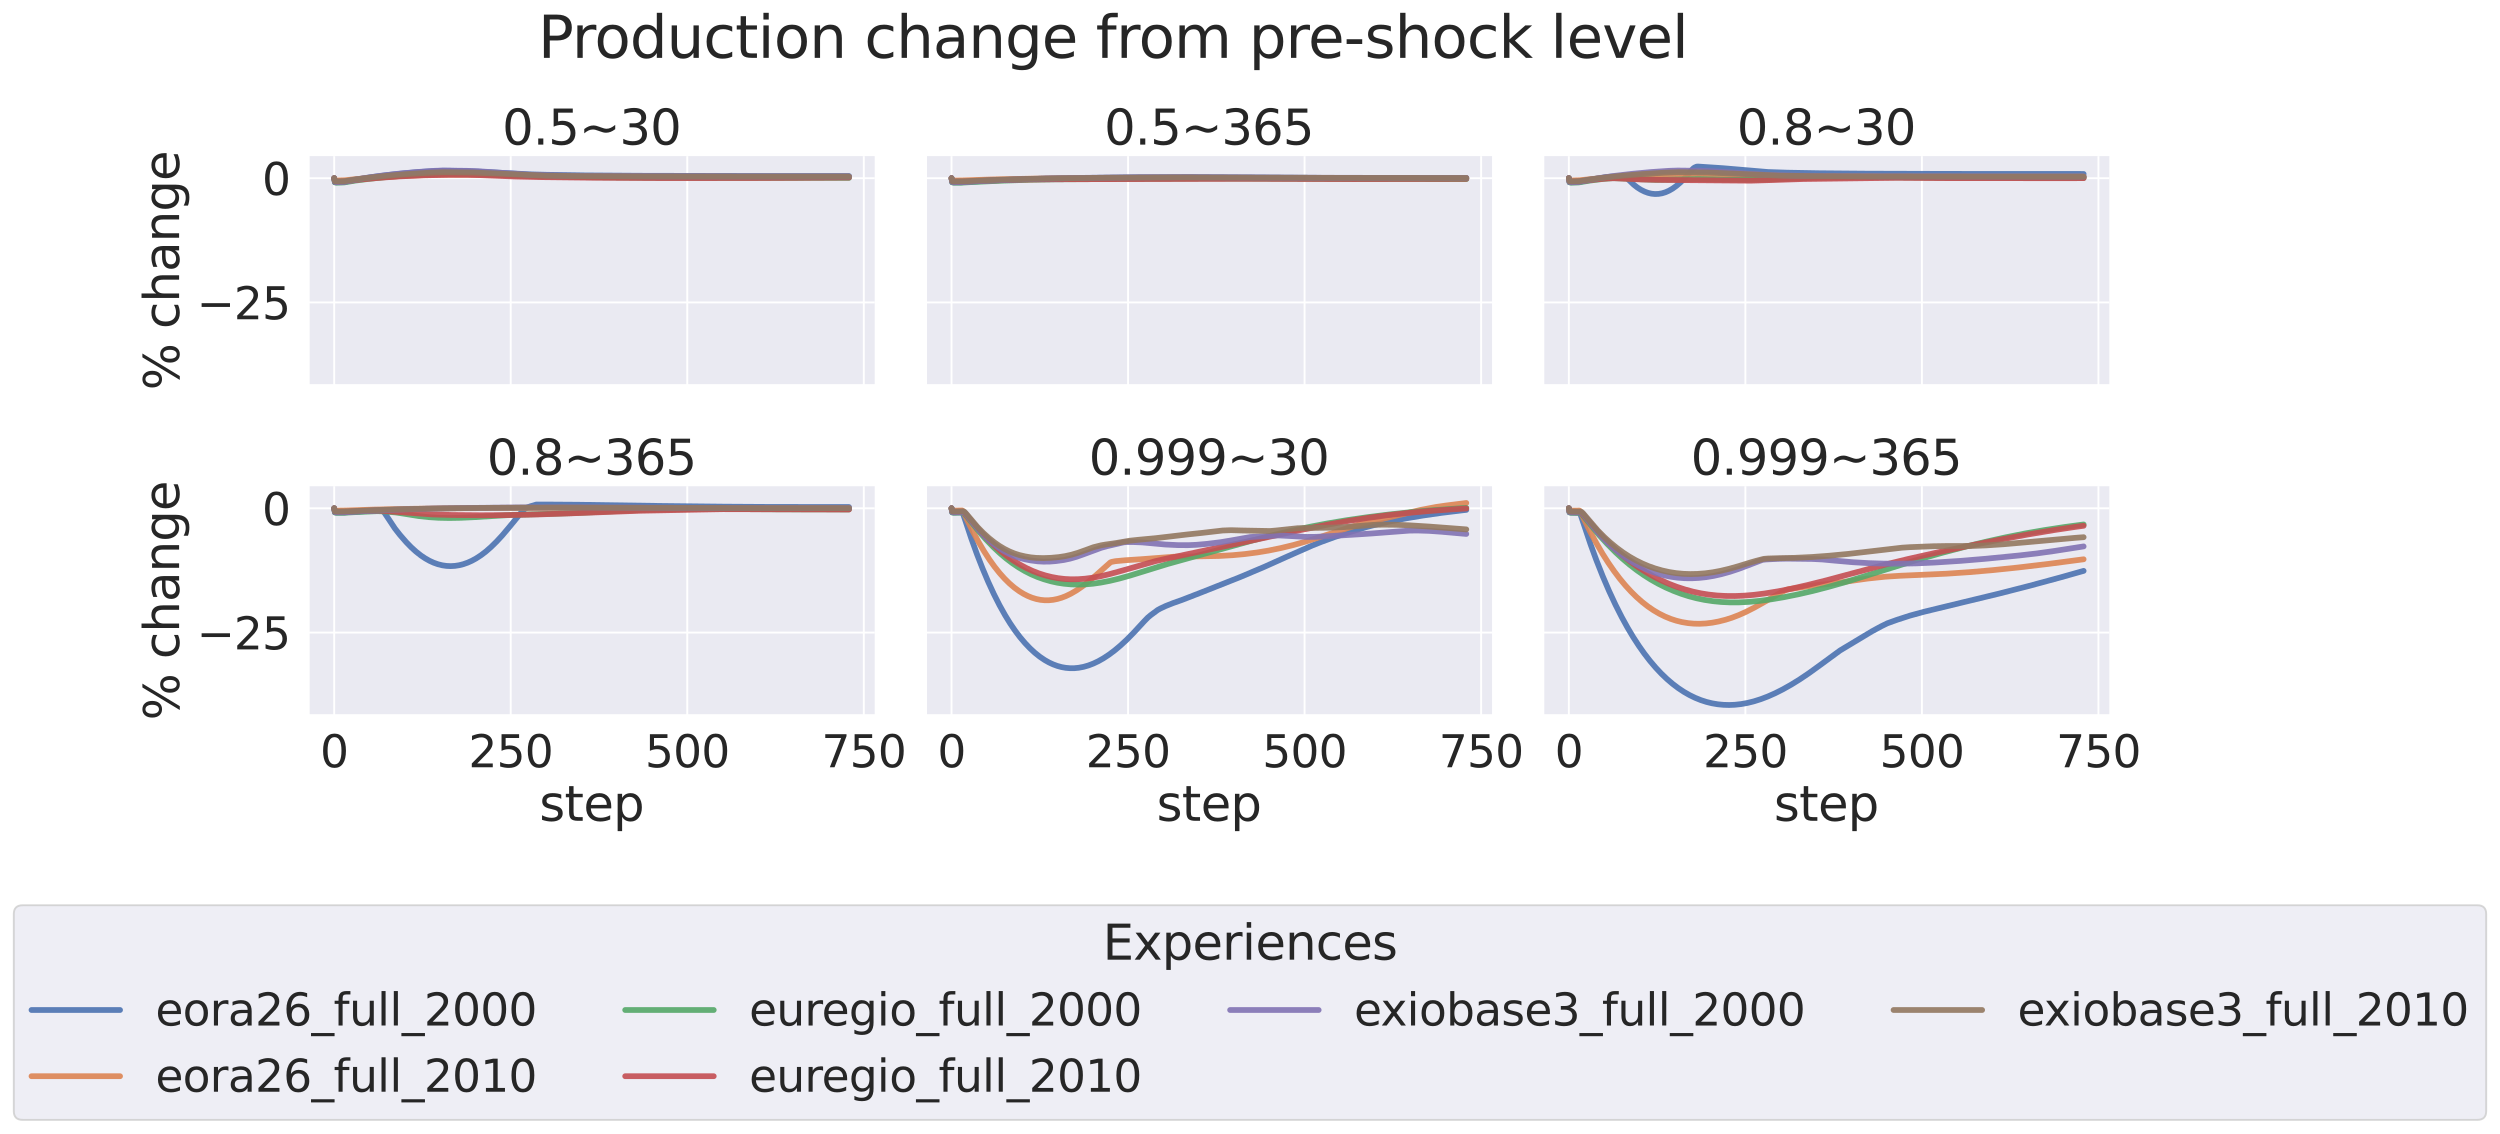 <?xml version="1.0" encoding="utf-8" standalone="no"?>
<!DOCTYPE svg PUBLIC "-//W3C//DTD SVG 1.1//EN"
  "http://www.w3.org/Graphics/SVG/1.1/DTD/svg11.dtd">
<svg xmlns:xlink="http://www.w3.org/1999/xlink" width="1304.438pt" height="591.517pt" viewBox="0 0 1304.438 591.517" xmlns="http://www.w3.org/2000/svg" version="1.1">
 <defs>
  <style type="text/css">*{stroke-linejoin: round; stroke-linecap: butt}</style>
 </defs>
 <g id="figure_1">
  <g id="patch_1">
   <path d="M 0 591.517 
L 1304.438 591.517 
L 1304.438 -0 
L 0 -0 
z
" style="fill: #ffffff"/>
  </g>
  <g id="axes_1">
   <g id="patch_2">
    <path d="M 160.943 201.042 
L 456.401 201.042 
L 456.401 81.456 
L 160.943 81.456 
z
" style="fill: #eaeaf2"/>
   </g>
   <g id="matplotlib.axis_1">
    <g id="xtick_1">
     <g id="line2d_1">
      <path d="M 174.373 201.042 
L 174.373 81.456 
" clip-path="url(#p0f47510c7f)" style="fill: none; stroke: #ffffff; stroke-linecap: round"/>
     </g>
    </g>
    <g id="xtick_2">
     <g id="line2d_2">
      <path d="M 266.485 201.042 
L 266.485 81.456 
" clip-path="url(#p0f47510c7f)" style="fill: none; stroke: #ffffff; stroke-linecap: round"/>
     </g>
    </g>
    <g id="xtick_3">
     <g id="line2d_3">
      <path d="M 358.597 201.042 
L 358.597 81.456 
" clip-path="url(#p0f47510c7f)" style="fill: none; stroke: #ffffff; stroke-linecap: round"/>
     </g>
    </g>
    <g id="xtick_4">
     <g id="line2d_4">
      <path d="M 450.709 201.042 
L 450.709 81.456 
" clip-path="url(#p0f47510c7f)" style="fill: none; stroke: #ffffff; stroke-linecap: round"/>
     </g>
    </g>
   </g>
   <g id="matplotlib.axis_2">
    <g id="ytick_1">
     <g id="line2d_5">
      <path d="M 160.943 157.809 
L 456.401 157.809 
" clip-path="url(#p0f47510c7f)" style="fill: none; stroke: #ffffff; stroke-linecap: round"/>
     </g>
     <g id="text_1">
      <!-- −25 -->
      <g style="fill: #262626" transform="translate(102.691 166.585) scale(0.231 -0.231)">
       <defs>
        <path id="DejaVuSans-2212" d="M 678 2272 
L 4684 2272 
L 4684 1741 
L 678 1741 
L 678 2272 
z
" transform="scale(0.016)"/>
        <path id="DejaVuSans-32" d="M 1228 531 
L 3431 531 
L 3431 0 
L 469 0 
L 469 531 
Q 828 903 1448 1529 
Q 2069 2156 2228 2338 
Q 2531 2678 2651 2914 
Q 2772 3150 2772 3378 
Q 2772 3750 2511 3984 
Q 2250 4219 1831 4219 
Q 1534 4219 1204 4116 
Q 875 4013 500 3803 
L 500 4441 
Q 881 4594 1212 4672 
Q 1544 4750 1819 4750 
Q 2544 4750 2975 4387 
Q 3406 4025 3406 3419 
Q 3406 3131 3298 2873 
Q 3191 2616 2906 2266 
Q 2828 2175 2409 1742 
Q 1991 1309 1228 531 
z
" transform="scale(0.016)"/>
        <path id="DejaVuSans-35" d="M 691 4666 
L 3169 4666 
L 3169 4134 
L 1269 4134 
L 1269 2991 
Q 1406 3038 1543 3061 
Q 1681 3084 1819 3084 
Q 2600 3084 3056 2656 
Q 3513 2228 3513 1497 
Q 3513 744 3044 326 
Q 2575 -91 1722 -91 
Q 1428 -91 1123 -41 
Q 819 9 494 109 
L 494 744 
Q 775 591 1075 516 
Q 1375 441 1709 441 
Q 2250 441 2565 725 
Q 2881 1009 2881 1497 
Q 2881 1984 2565 2268 
Q 2250 2553 1709 2553 
Q 1456 2553 1204 2497 
Q 953 2441 691 2322 
L 691 4666 
z
" transform="scale(0.016)"/>
       </defs>
       <use xlink:href="#DejaVuSans-2212"/>
       <use xlink:href="#DejaVuSans-32" x="83.789"/>
       <use xlink:href="#DejaVuSans-35" x="147.412"/>
      </g>
     </g>
    </g>
    <g id="ytick_2">
     <g id="line2d_6">
      <path d="M 160.943 92.977 
L 456.401 92.977 
" clip-path="url(#p0f47510c7f)" style="fill: none; stroke: #ffffff; stroke-linecap: round"/>
     </g>
     <g id="text_2">
      <!-- 0 -->
      <g style="fill: #262626" transform="translate(136.746 101.753) scale(0.231 -0.231)">
       <defs>
        <path id="DejaVuSans-30" d="M 2034 4250 
Q 1547 4250 1301 3770 
Q 1056 3291 1056 2328 
Q 1056 1369 1301 889 
Q 1547 409 2034 409 
Q 2525 409 2770 889 
Q 3016 1369 3016 2328 
Q 3016 3291 2770 3770 
Q 2525 4250 2034 4250 
z
M 2034 4750 
Q 2819 4750 3233 4129 
Q 3647 3509 3647 2328 
Q 3647 1150 3233 529 
Q 2819 -91 2034 -91 
Q 1250 -91 836 529 
Q 422 1150 422 2328 
Q 422 3509 836 4129 
Q 1250 4750 2034 4750 
z
" transform="scale(0.016)"/>
       </defs>
       <use xlink:href="#DejaVuSans-30"/>
      </g>
     </g>
    </g>
    <g id="text_3">
     <!-- % change -->
     <g style="fill: #262626" transform="translate(93.45 203.597) rotate(-90) scale(0.252 -0.252)">
      <defs>
       <path id="DejaVuSans-25" d="M 4653 2053 
Q 4381 2053 4226 1822 
Q 4072 1591 4072 1178 
Q 4072 772 4226 539 
Q 4381 306 4653 306 
Q 4919 306 5073 539 
Q 5228 772 5228 1178 
Q 5228 1588 5073 1820 
Q 4919 2053 4653 2053 
z
M 4653 2450 
Q 5147 2450 5437 2106 
Q 5728 1763 5728 1178 
Q 5728 594 5436 251 
Q 5144 -91 4653 -91 
Q 4153 -91 3862 251 
Q 3572 594 3572 1178 
Q 3572 1766 3864 2108 
Q 4156 2450 4653 2450 
z
M 1428 4353 
Q 1159 4353 1004 4120 
Q 850 3888 850 3481 
Q 850 3069 1003 2837 
Q 1156 2606 1428 2606 
Q 1700 2606 1854 2837 
Q 2009 3069 2009 3481 
Q 2009 3884 1853 4118 
Q 1697 4353 1428 4353 
z
M 4250 4750 
L 4750 4750 
L 1831 -91 
L 1331 -91 
L 4250 4750 
z
M 1428 4750 
Q 1922 4750 2215 4408 
Q 2509 4066 2509 3481 
Q 2509 2891 2217 2550 
Q 1925 2209 1428 2209 
Q 931 2209 642 2551 
Q 353 2894 353 3481 
Q 353 4063 643 4406 
Q 934 4750 1428 4750 
z
" transform="scale(0.016)"/>
       <path id="DejaVuSans-20" transform="scale(0.016)"/>
       <path id="DejaVuSans-63" d="M 3122 3366 
L 3122 2828 
Q 2878 2963 2633 3030 
Q 2388 3097 2138 3097 
Q 1578 3097 1268 2742 
Q 959 2388 959 1747 
Q 959 1106 1268 751 
Q 1578 397 2138 397 
Q 2388 397 2633 464 
Q 2878 531 3122 666 
L 3122 134 
Q 2881 22 2623 -34 
Q 2366 -91 2075 -91 
Q 1284 -91 818 406 
Q 353 903 353 1747 
Q 353 2603 823 3093 
Q 1294 3584 2113 3584 
Q 2378 3584 2631 3529 
Q 2884 3475 3122 3366 
z
" transform="scale(0.016)"/>
       <path id="DejaVuSans-68" d="M 3513 2113 
L 3513 0 
L 2938 0 
L 2938 2094 
Q 2938 2591 2744 2837 
Q 2550 3084 2163 3084 
Q 1697 3084 1428 2787 
Q 1159 2491 1159 1978 
L 1159 0 
L 581 0 
L 581 4863 
L 1159 4863 
L 1159 2956 
Q 1366 3272 1645 3428 
Q 1925 3584 2291 3584 
Q 2894 3584 3203 3211 
Q 3513 2838 3513 2113 
z
" transform="scale(0.016)"/>
       <path id="DejaVuSans-61" d="M 2194 1759 
Q 1497 1759 1228 1600 
Q 959 1441 959 1056 
Q 959 750 1161 570 
Q 1363 391 1709 391 
Q 2188 391 2477 730 
Q 2766 1069 2766 1631 
L 2766 1759 
L 2194 1759 
z
M 3341 1997 
L 3341 0 
L 2766 0 
L 2766 531 
Q 2569 213 2275 61 
Q 1981 -91 1556 -91 
Q 1019 -91 701 211 
Q 384 513 384 1019 
Q 384 1609 779 1909 
Q 1175 2209 1959 2209 
L 2766 2209 
L 2766 2266 
Q 2766 2663 2505 2880 
Q 2244 3097 1772 3097 
Q 1472 3097 1187 3025 
Q 903 2953 641 2809 
L 641 3341 
Q 956 3463 1253 3523 
Q 1550 3584 1831 3584 
Q 2591 3584 2966 3190 
Q 3341 2797 3341 1997 
z
" transform="scale(0.016)"/>
       <path id="DejaVuSans-6e" d="M 3513 2113 
L 3513 0 
L 2938 0 
L 2938 2094 
Q 2938 2591 2744 2837 
Q 2550 3084 2163 3084 
Q 1697 3084 1428 2787 
Q 1159 2491 1159 1978 
L 1159 0 
L 581 0 
L 581 3500 
L 1159 3500 
L 1159 2956 
Q 1366 3272 1645 3428 
Q 1925 3584 2291 3584 
Q 2894 3584 3203 3211 
Q 3513 2838 3513 2113 
z
" transform="scale(0.016)"/>
       <path id="DejaVuSans-67" d="M 2906 1791 
Q 2906 2416 2648 2759 
Q 2391 3103 1925 3103 
Q 1463 3103 1205 2759 
Q 947 2416 947 1791 
Q 947 1169 1205 825 
Q 1463 481 1925 481 
Q 2391 481 2648 825 
Q 2906 1169 2906 1791 
z
M 3481 434 
Q 3481 -459 3084 -895 
Q 2688 -1331 1869 -1331 
Q 1566 -1331 1297 -1286 
Q 1028 -1241 775 -1147 
L 775 -588 
Q 1028 -725 1275 -790 
Q 1522 -856 1778 -856 
Q 2344 -856 2625 -561 
Q 2906 -266 2906 331 
L 2906 616 
Q 2728 306 2450 153 
Q 2172 0 1784 0 
Q 1141 0 747 490 
Q 353 981 353 1791 
Q 353 2603 747 3093 
Q 1141 3584 1784 3584 
Q 2172 3584 2450 3431 
Q 2728 3278 2906 2969 
L 2906 3500 
L 3481 3500 
L 3481 434 
z
" transform="scale(0.016)"/>
       <path id="DejaVuSans-65" d="M 3597 1894 
L 3597 1613 
L 953 1613 
Q 991 1019 1311 708 
Q 1631 397 2203 397 
Q 2534 397 2845 478 
Q 3156 559 3463 722 
L 3463 178 
Q 3153 47 2828 -22 
Q 2503 -91 2169 -91 
Q 1331 -91 842 396 
Q 353 884 353 1716 
Q 353 2575 817 3079 
Q 1281 3584 2069 3584 
Q 2775 3584 3186 3129 
Q 3597 2675 3597 1894 
z
M 3022 2063 
Q 3016 2534 2758 2815 
Q 2500 3097 2075 3097 
Q 1594 3097 1305 2825 
Q 1016 2553 972 2059 
L 3022 2063 
z
" transform="scale(0.016)"/>
      </defs>
      <use xlink:href="#DejaVuSans-25"/>
      <use xlink:href="#DejaVuSans-20" x="95.02"/>
      <use xlink:href="#DejaVuSans-63" x="126.807"/>
      <use xlink:href="#DejaVuSans-68" x="181.787"/>
      <use xlink:href="#DejaVuSans-61" x="245.166"/>
      <use xlink:href="#DejaVuSans-6e" x="306.445"/>
      <use xlink:href="#DejaVuSans-67" x="369.824"/>
      <use xlink:href="#DejaVuSans-65" x="433.301"/>
     </g>
    </g>
   </g>
   <g id="PolyCollection_1"/>
   <g id="PolyCollection_2"/>
   <g id="PolyCollection_3"/>
   <g id="PolyCollection_4"/>
   <g id="PolyCollection_5"/>
   <g id="PolyCollection_6"/>
   <g id="line2d_7">
    <path d="M 174.373 92.977 
L 174.741 95.065 
L 175.478 95.141 
L 179.531 95.031 
L 181.005 94.678 
L 186.9 93.539 
L 194.269 92.369 
L 202.375 91.313 
L 211.218 90.389 
L 220.797 89.618 
L 229.64 89.117 
L 232.956 89.068 
L 242.536 89.247 
L 254.694 89.812 
L 269.064 90.566 
L 276.064 90.955 
L 285.644 91.211 
L 304.803 91.507 
L 333.911 91.712 
L 385.862 91.822 
L 442.971 91.846 
L 442.971 91.846 
" clip-path="url(#p0f47510c7f)" style="fill: none; stroke: #4c72b0; stroke-opacity: 0.9; stroke-width: 3; stroke-linecap: round"/>
   </g>
   <g id="line2d_8">
    <path d="M 174.373 92.977 
L 174.741 94.115 
L 175.847 94.174 
L 179.9 94.059 
L 186.532 93.383 
L 196.848 92.581 
L 209.007 91.869 
L 222.64 91.297 
L 230.745 91.125 
L 249.168 91.196 
L 293.013 91.922 
L 300.014 92.016 
L 341.648 92.153 
L 442.971 92.199 
L 442.971 92.199 
" clip-path="url(#p0f47510c7f)" style="fill: none; stroke: #dd8452; stroke-opacity: 0.9; stroke-width: 3; stroke-linecap: round"/>
   </g>
   <g id="line2d_9">
    <path d="M 174.373 92.977 
L 174.741 95.165 
L 175.478 95.297 
L 179.531 95.193 
L 185.426 94.219 
L 193.164 93.246 
L 202.743 92.271 
L 213.06 91.445 
L 221.534 90.962 
L 230.745 90.665 
L 240.693 90.558 
L 248.799 90.716 
L 263.906 91.354 
L 272.012 91.729 
L 283.802 92.071 
L 305.172 92.417 
L 338.332 92.74 
L 381.441 92.844 
L 442.971 92.804 
L 442.971 92.804 
" clip-path="url(#p0f47510c7f)" style="fill: none; stroke: #55a868; stroke-opacity: 0.9; stroke-width: 3; stroke-linecap: round"/>
   </g>
   <g id="line2d_10">
    <path d="M 174.373 92.977 
L 174.741 94.696 
L 175.478 94.801 
L 179.531 94.717 
L 188.005 93.67 
L 197.585 92.801 
L 208.27 92.048 
L 221.166 91.471 
L 235.167 91.186 
L 243.641 91.194 
L 251.378 91.409 
L 269.064 92.11 
L 282.697 92.42 
L 309.593 92.726 
L 348.28 92.921 
L 393.231 92.865 
L 442.971 92.616 
L 442.971 92.616 
" clip-path="url(#p0f47510c7f)" style="fill: none; stroke: #c44e52; stroke-opacity: 0.9; stroke-width: 3; stroke-linecap: round"/>
   </g>
   <g id="line2d_11">
    <path d="M 174.373 92.977 
L 174.741 94.981 
L 175.478 95.066 
L 179.9 94.885 
L 184.321 93.951 
L 190.953 92.809 
L 198.69 91.71 
L 207.533 90.677 
L 217.113 89.786 
L 226.692 89.127 
L 231.114 88.985 
L 243.641 89.132 
L 249.536 89.35 
L 258.011 89.924 
L 277.538 91.234 
L 291.171 91.589 
L 311.067 91.849 
L 343.122 92.024 
L 407.232 92.109 
L 442.971 92.119 
L 442.971 92.119 
" clip-path="url(#p0f47510c7f)" style="fill: none; stroke: #8172b3; stroke-opacity: 0.9; stroke-width: 3; stroke-linecap: round"/>
   </g>
   <g id="line2d_12">
    <path d="M 174.373 92.977 
L 174.741 94.585 
L 175.847 94.638 
L 179.9 94.502 
L 185.426 93.618 
L 193.164 92.625 
L 202.375 91.67 
L 213.06 90.794 
L 223.745 90.14 
L 231.482 89.86 
L 246.957 90.03 
L 258.379 90.489 
L 284.539 91.644 
L 304.067 91.907 
L 335.753 92.075 
L 401.337 92.156 
L 442.971 92.165 
L 442.971 92.165 
" clip-path="url(#p0f47510c7f)" style="fill: none; stroke: #937860; stroke-opacity: 0.9; stroke-width: 3; stroke-linecap: round"/>
   </g>
   <g id="patch_3">
    <path d="M 160.943 201.042 
L 160.943 81.456 
" style="fill: none; stroke: #ffffff; stroke-width: 1.25; stroke-linejoin: miter; stroke-linecap: square"/>
   </g>
   <g id="patch_4">
    <path d="M 160.943 201.042 
L 456.401 201.042 
" style="fill: none; stroke: #ffffff; stroke-width: 1.25; stroke-linejoin: miter; stroke-linecap: square"/>
   </g>
   <g id="text_4">
    <!-- 0.5~30 -->
    <g style="fill: #262626" transform="translate(262.042 75.456) scale(0.252 -0.252)">
     <defs>
      <path id="DejaVuSans-2e" d="M 684 794 
L 1344 794 
L 1344 0 
L 684 0 
L 684 794 
z
" transform="scale(0.016)"/>
      <path id="DejaVuSans-7e" d="M 4684 2553 
L 4684 1997 
Q 4356 1750 4076 1644 
Q 3797 1538 3494 1538 
Q 3150 1538 2694 1722 
Q 2659 1734 2644 1741 
Q 2622 1750 2575 1766 
Q 2091 1959 1797 1959 
Q 1522 1959 1253 1839 
Q 984 1719 678 1459 
L 678 2016 
Q 1006 2263 1286 2370 
Q 1566 2478 1869 2478 
Q 2213 2478 2672 2291 
Q 2703 2278 2719 2272 
Q 2744 2263 2788 2247 
Q 3272 2053 3566 2053 
Q 3834 2053 4098 2172 
Q 4363 2291 4684 2553 
z
" transform="scale(0.016)"/>
      <path id="DejaVuSans-33" d="M 2597 2516 
Q 3050 2419 3304 2112 
Q 3559 1806 3559 1356 
Q 3559 666 3084 287 
Q 2609 -91 1734 -91 
Q 1441 -91 1130 -33 
Q 819 25 488 141 
L 488 750 
Q 750 597 1062 519 
Q 1375 441 1716 441 
Q 2309 441 2620 675 
Q 2931 909 2931 1356 
Q 2931 1769 2642 2001 
Q 2353 2234 1838 2234 
L 1294 2234 
L 1294 2753 
L 1863 2753 
Q 2328 2753 2575 2939 
Q 2822 3125 2822 3475 
Q 2822 3834 2567 4026 
Q 2313 4219 1838 4219 
Q 1578 4219 1281 4162 
Q 984 4106 628 3988 
L 628 4550 
Q 988 4650 1302 4700 
Q 1616 4750 1894 4750 
Q 2613 4750 3031 4423 
Q 3450 4097 3450 3541 
Q 3450 3153 3228 2886 
Q 3006 2619 2597 2516 
z
" transform="scale(0.016)"/>
     </defs>
     <use xlink:href="#DejaVuSans-30"/>
     <use xlink:href="#DejaVuSans-2e" x="63.623"/>
     <use xlink:href="#DejaVuSans-35" x="95.41"/>
     <use xlink:href="#DejaVuSans-7e" x="159.033"/>
     <use xlink:href="#DejaVuSans-33" x="242.822"/>
     <use xlink:href="#DejaVuSans-30" x="306.445"/>
    </g>
   </g>
  </g>
  <g id="axes_2">
   <g id="patch_5">
    <path d="M 483.047 201.042 
L 778.505 201.042 
L 778.505 81.456 
L 483.047 81.456 
z
" style="fill: #eaeaf2"/>
   </g>
   <g id="matplotlib.axis_3">
    <g id="xtick_5">
     <g id="line2d_13">
      <path d="M 496.477 201.042 
L 496.477 81.456 
" clip-path="url(#pd6a4e524f1)" style="fill: none; stroke: #ffffff; stroke-linecap: round"/>
     </g>
    </g>
    <g id="xtick_6">
     <g id="line2d_14">
      <path d="M 588.589 201.042 
L 588.589 81.456 
" clip-path="url(#pd6a4e524f1)" style="fill: none; stroke: #ffffff; stroke-linecap: round"/>
     </g>
    </g>
    <g id="xtick_7">
     <g id="line2d_15">
      <path d="M 680.701 201.042 
L 680.701 81.456 
" clip-path="url(#pd6a4e524f1)" style="fill: none; stroke: #ffffff; stroke-linecap: round"/>
     </g>
    </g>
    <g id="xtick_8">
     <g id="line2d_16">
      <path d="M 772.813 201.042 
L 772.813 81.456 
" clip-path="url(#pd6a4e524f1)" style="fill: none; stroke: #ffffff; stroke-linecap: round"/>
     </g>
    </g>
   </g>
   <g id="matplotlib.axis_4">
    <g id="ytick_3">
     <g id="line2d_17">
      <path d="M 483.047 157.809 
L 778.505 157.809 
" clip-path="url(#pd6a4e524f1)" style="fill: none; stroke: #ffffff; stroke-linecap: round"/>
     </g>
    </g>
    <g id="ytick_4">
     <g id="line2d_18">
      <path d="M 483.047 92.977 
L 778.505 92.977 
" clip-path="url(#pd6a4e524f1)" style="fill: none; stroke: #ffffff; stroke-linecap: round"/>
     </g>
    </g>
   </g>
   <g id="PolyCollection_7"/>
   <g id="PolyCollection_8"/>
   <g id="PolyCollection_9"/>
   <g id="PolyCollection_10"/>
   <g id="PolyCollection_11"/>
   <g id="PolyCollection_12"/>
   <g id="line2d_19">
    <path d="M 496.477 92.977 
L 496.845 95.065 
L 497.582 95.159 
L 501.635 95.157 
L 502.741 95.035 
L 514.531 94.339 
L 528.9 93.711 
L 545.481 93.211 
L 566.114 92.822 
L 593.01 92.549 
L 621.381 92.467 
L 692.123 92.807 
L 765.076 92.873 
L 765.076 92.873 
" clip-path="url(#pd6a4e524f1)" style="fill: none; stroke: #4c72b0; stroke-opacity: 0.9; stroke-width: 3; stroke-linecap: round"/>
   </g>
   <g id="line2d_20">
    <path d="M 496.477 92.977 
L 496.845 94.115 
L 497.951 94.187 
L 502.741 94.111 
L 517.478 93.639 
L 537.375 93.23 
L 562.429 92.944 
L 599.642 92.757 
L 633.171 92.773 
L 747.39 92.911 
L 765.076 92.914 
L 765.076 92.914 
" clip-path="url(#pd6a4e524f1)" style="fill: none; stroke: #dd8452; stroke-opacity: 0.9; stroke-width: 3; stroke-linecap: round"/>
   </g>
   <g id="line2d_21">
    <path d="M 496.477 92.977 
L 496.845 95.165 
L 497.582 95.314 
L 501.635 95.317 
L 506.425 95.034 
L 521.9 94.311 
L 538.112 93.77 
L 550.639 93.576 
L 629.487 93.143 
L 653.067 93.2 
L 705.019 93.433 
L 765.076 93.453 
L 765.076 93.453 
" clip-path="url(#pd6a4e524f1)" style="fill: none; stroke: #55a868; stroke-opacity: 0.9; stroke-width: 3; stroke-linecap: round"/>
   </g>
   <g id="line2d_22">
    <path d="M 496.477 92.977 
L 496.845 94.696 
L 497.582 94.816 
L 502.004 94.797 
L 514.899 94.256 
L 531.848 93.74 
L 550.27 93.526 
L 651.225 93.277 
L 706.492 93.415 
L 761.391 93.296 
L 765.076 93.281 
L 765.076 93.281 
" clip-path="url(#pd6a4e524f1)" style="fill: none; stroke: #c44e52; stroke-opacity: 0.9; stroke-width: 3; stroke-linecap: round"/>
   </g>
   <g id="line2d_23">
    <path d="M 496.477 92.977 
L 496.845 94.981 
L 497.582 95.085 
L 502.372 95.035 
L 514.531 94.296 
L 528.532 93.676 
L 545.481 93.175 
L 566.114 92.795 
L 593.747 92.524 
L 620.275 92.458 
L 683.649 92.754 
L 765.076 92.871 
L 765.076 92.871 
" clip-path="url(#pd6a4e524f1)" style="fill: none; stroke: #8172b3; stroke-opacity: 0.9; stroke-width: 3; stroke-linecap: round"/>
   </g>
   <g id="line2d_24">
    <path d="M 496.477 92.977 
L 496.845 94.585 
L 497.951 94.659 
L 503.477 94.554 
L 517.11 93.922 
L 532.953 93.416 
L 553.218 93.009 
L 579.378 92.72 
L 615.854 92.553 
L 636.487 92.644 
L 718.651 92.85 
L 765.076 92.879 
L 765.076 92.879 
" clip-path="url(#pd6a4e524f1)" style="fill: none; stroke: #937860; stroke-opacity: 0.9; stroke-width: 3; stroke-linecap: round"/>
   </g>
   <g id="patch_6">
    <path d="M 483.047 201.042 
L 483.047 81.456 
" style="fill: none; stroke: #ffffff; stroke-width: 1.25; stroke-linejoin: miter; stroke-linecap: square"/>
   </g>
   <g id="patch_7">
    <path d="M 483.047 201.042 
L 778.505 201.042 
" style="fill: none; stroke: #ffffff; stroke-width: 1.25; stroke-linejoin: miter; stroke-linecap: square"/>
   </g>
   <g id="text_5">
    <!-- 0.5~365 -->
    <g style="fill: #262626" transform="translate(576.13 75.456) scale(0.252 -0.252)">
     <defs>
      <path id="DejaVuSans-36" d="M 2113 2584 
Q 1688 2584 1439 2293 
Q 1191 2003 1191 1497 
Q 1191 994 1439 701 
Q 1688 409 2113 409 
Q 2538 409 2786 701 
Q 3034 994 3034 1497 
Q 3034 2003 2786 2293 
Q 2538 2584 2113 2584 
z
M 3366 4563 
L 3366 3988 
Q 3128 4100 2886 4159 
Q 2644 4219 2406 4219 
Q 1781 4219 1451 3797 
Q 1122 3375 1075 2522 
Q 1259 2794 1537 2939 
Q 1816 3084 2150 3084 
Q 2853 3084 3261 2657 
Q 3669 2231 3669 1497 
Q 3669 778 3244 343 
Q 2819 -91 2113 -91 
Q 1303 -91 875 529 
Q 447 1150 447 2328 
Q 447 3434 972 4092 
Q 1497 4750 2381 4750 
Q 2619 4750 2861 4703 
Q 3103 4656 3366 4563 
z
" transform="scale(0.016)"/>
     </defs>
     <use xlink:href="#DejaVuSans-30"/>
     <use xlink:href="#DejaVuSans-2e" x="63.623"/>
     <use xlink:href="#DejaVuSans-35" x="95.41"/>
     <use xlink:href="#DejaVuSans-7e" x="159.033"/>
     <use xlink:href="#DejaVuSans-33" x="242.822"/>
     <use xlink:href="#DejaVuSans-36" x="306.445"/>
     <use xlink:href="#DejaVuSans-35" x="370.068"/>
    </g>
   </g>
  </g>
  <g id="axes_3">
   <g id="patch_8">
    <path d="M 805.151 201.042 
L 1100.61 201.042 
L 1100.61 81.456 
L 805.151 81.456 
z
" style="fill: #eaeaf2"/>
   </g>
   <g id="matplotlib.axis_5">
    <g id="xtick_9">
     <g id="line2d_25">
      <path d="M 818.581 201.042 
L 818.581 81.456 
" clip-path="url(#p5dc8f0cf5b)" style="fill: none; stroke: #ffffff; stroke-linecap: round"/>
     </g>
    </g>
    <g id="xtick_10">
     <g id="line2d_26">
      <path d="M 910.693 201.042 
L 910.693 81.456 
" clip-path="url(#p5dc8f0cf5b)" style="fill: none; stroke: #ffffff; stroke-linecap: round"/>
     </g>
    </g>
    <g id="xtick_11">
     <g id="line2d_27">
      <path d="M 1002.805 201.042 
L 1002.805 81.456 
" clip-path="url(#p5dc8f0cf5b)" style="fill: none; stroke: #ffffff; stroke-linecap: round"/>
     </g>
    </g>
    <g id="xtick_12">
     <g id="line2d_28">
      <path d="M 1094.917 201.042 
L 1094.917 81.456 
" clip-path="url(#p5dc8f0cf5b)" style="fill: none; stroke: #ffffff; stroke-linecap: round"/>
     </g>
    </g>
   </g>
   <g id="matplotlib.axis_6">
    <g id="ytick_5">
     <g id="line2d_29">
      <path d="M 805.151 157.809 
L 1100.61 157.809 
" clip-path="url(#p5dc8f0cf5b)" style="fill: none; stroke: #ffffff; stroke-linecap: round"/>
     </g>
    </g>
    <g id="ytick_6">
     <g id="line2d_30">
      <path d="M 805.151 92.977 
L 1100.61 92.977 
" clip-path="url(#p5dc8f0cf5b)" style="fill: none; stroke: #ffffff; stroke-linecap: round"/>
     </g>
    </g>
   </g>
   <g id="PolyCollection_13"/>
   <g id="PolyCollection_14"/>
   <g id="PolyCollection_15"/>
   <g id="PolyCollection_16"/>
   <g id="PolyCollection_17"/>
   <g id="PolyCollection_18"/>
   <g id="line2d_31">
    <path d="M 818.581 92.977 
L 818.95 95.065 
L 819.686 95.141 
L 823.739 95.031 
L 825.213 94.678 
L 831.108 93.539 
L 838.477 92.369 
L 840.688 92.139 
L 847.688 92.207 
L 848.057 92.264 
L 849.162 93.212 
L 852.478 96.396 
L 854.321 97.827 
L 856.163 99.002 
L 858.005 99.924 
L 859.847 100.612 
L 861.689 101.057 
L 863.532 101.242 
L 865.374 101.171 
L 867.216 100.861 
L 869.058 100.292 
L 870.901 99.472 
L 872.743 98.402 
L 874.585 97.081 
L 876.796 95.201 
L 879.007 93 
L 881.217 90.463 
L 883.428 87.956 
L 884.165 87.412 
L 885.27 86.936 
L 886.007 86.896 
L 898.903 87.759 
L 922.483 89.76 
L 932.432 90.094 
L 949.012 90.396 
L 974.066 90.611 
L 1017.911 90.738 
L 1087.18 90.776 
L 1087.18 90.776 
" clip-path="url(#p5dc8f0cf5b)" style="fill: none; stroke: #4c72b0; stroke-opacity: 0.9; stroke-width: 3; stroke-linecap: round"/>
   </g>
   <g id="line2d_32">
    <path d="M 818.581 92.977 
L 818.95 94.115 
L 820.055 94.174 
L 824.108 94.059 
L 830.74 93.383 
L 841.056 92.581 
L 853.215 91.869 
L 866.848 91.297 
L 874.954 91.125 
L 893.376 91.196 
L 937.221 91.922 
L 944.222 92.016 
L 985.856 92.153 
L 1087.18 92.199 
L 1087.18 92.199 
" clip-path="url(#p5dc8f0cf5b)" style="fill: none; stroke: #dd8452; stroke-opacity: 0.9; stroke-width: 3; stroke-linecap: round"/>
   </g>
   <g id="line2d_33">
    <path d="M 818.581 92.977 
L 818.95 95.165 
L 819.686 95.297 
L 823.739 95.193 
L 829.635 94.219 
L 836.635 93.336 
L 841.425 92.957 
L 844.372 93.032 
L 863.9 93.842 
L 870.164 93.772 
L 886.007 93.458 
L 899.271 93.738 
L 911.798 93.847 
L 920.273 93.721 
L 930.589 93.346 
L 946.801 92.707 
L 960.434 92.556 
L 974.435 92.432 
L 1020.491 92.793 
L 1084.969 92.851 
L 1087.18 92.851 
L 1087.18 92.851 
" clip-path="url(#p5dc8f0cf5b)" style="fill: none; stroke: #55a868; stroke-opacity: 0.9; stroke-width: 3; stroke-linecap: round"/>
   </g>
   <g id="line2d_34">
    <path d="M 818.581 92.977 
L 818.95 94.696 
L 819.686 94.801 
L 823.739 94.717 
L 832.214 93.67 
L 838.846 93.1 
L 842.162 92.991 
L 846.215 93.17 
L 856.531 93.657 
L 867.216 93.879 
L 913.641 94.271 
L 926.168 93.886 
L 940.906 93.4 
L 989.909 92.763 
L 1017.911 92.945 
L 1075.758 92.965 
L 1087.18 92.955 
L 1087.18 92.955 
" clip-path="url(#p5dc8f0cf5b)" style="fill: none; stroke: #c44e52; stroke-opacity: 0.9; stroke-width: 3; stroke-linecap: round"/>
   </g>
   <g id="line2d_35">
    <path d="M 818.581 92.977 
L 818.95 94.981 
L 819.686 95.066 
L 824.108 94.885 
L 828.529 93.951 
L 835.161 92.809 
L 842.899 91.71 
L 851.741 90.677 
L 861.321 89.786 
L 870.901 89.127 
L 875.322 88.985 
L 887.849 89.132 
L 893.744 89.35 
L 902.219 89.924 
L 921.747 91.234 
L 935.379 91.589 
L 955.275 91.849 
L 987.33 92.024 
L 1051.44 92.109 
L 1087.18 92.119 
L 1087.18 92.119 
" clip-path="url(#p5dc8f0cf5b)" style="fill: none; stroke: #8172b3; stroke-opacity: 0.9; stroke-width: 3; stroke-linecap: round"/>
   </g>
   <g id="line2d_36">
    <path d="M 818.581 92.977 
L 818.95 94.585 
L 820.055 94.638 
L 824.108 94.502 
L 829.635 93.618 
L 837.372 92.625 
L 846.583 91.67 
L 857.268 90.794 
L 867.953 90.14 
L 875.691 89.86 
L 891.165 90.03 
L 902.587 90.489 
L 928.747 91.644 
L 948.275 91.907 
L 979.961 92.075 
L 1045.545 92.156 
L 1087.18 92.165 
L 1087.18 92.165 
" clip-path="url(#p5dc8f0cf5b)" style="fill: none; stroke: #937860; stroke-opacity: 0.9; stroke-width: 3; stroke-linecap: round"/>
   </g>
   <g id="patch_9">
    <path d="M 805.151 201.042 
L 805.151 81.456 
" style="fill: none; stroke: #ffffff; stroke-width: 1.25; stroke-linejoin: miter; stroke-linecap: square"/>
   </g>
   <g id="patch_10">
    <path d="M 805.151 201.042 
L 1100.61 201.042 
" style="fill: none; stroke: #ffffff; stroke-width: 1.25; stroke-linejoin: miter; stroke-linecap: square"/>
   </g>
   <g id="text_6">
    <!-- 0.8~30 -->
    <g style="fill: #262626" transform="translate(906.251 75.456) scale(0.252 -0.252)">
     <defs>
      <path id="DejaVuSans-38" d="M 2034 2216 
Q 1584 2216 1326 1975 
Q 1069 1734 1069 1313 
Q 1069 891 1326 650 
Q 1584 409 2034 409 
Q 2484 409 2743 651 
Q 3003 894 3003 1313 
Q 3003 1734 2745 1975 
Q 2488 2216 2034 2216 
z
M 1403 2484 
Q 997 2584 770 2862 
Q 544 3141 544 3541 
Q 544 4100 942 4425 
Q 1341 4750 2034 4750 
Q 2731 4750 3128 4425 
Q 3525 4100 3525 3541 
Q 3525 3141 3298 2862 
Q 3072 2584 2669 2484 
Q 3125 2378 3379 2068 
Q 3634 1759 3634 1313 
Q 3634 634 3220 271 
Q 2806 -91 2034 -91 
Q 1263 -91 848 271 
Q 434 634 434 1313 
Q 434 1759 690 2068 
Q 947 2378 1403 2484 
z
M 1172 3481 
Q 1172 3119 1398 2916 
Q 1625 2713 2034 2713 
Q 2441 2713 2670 2916 
Q 2900 3119 2900 3481 
Q 2900 3844 2670 4047 
Q 2441 4250 2034 4250 
Q 1625 4250 1398 4047 
Q 1172 3844 1172 3481 
z
" transform="scale(0.016)"/>
     </defs>
     <use xlink:href="#DejaVuSans-30"/>
     <use xlink:href="#DejaVuSans-2e" x="63.623"/>
     <use xlink:href="#DejaVuSans-38" x="95.41"/>
     <use xlink:href="#DejaVuSans-7e" x="159.033"/>
     <use xlink:href="#DejaVuSans-33" x="242.822"/>
     <use xlink:href="#DejaVuSans-30" x="306.445"/>
    </g>
   </g>
  </g>
  <g id="axes_4">
   <g id="patch_11">
    <path d="M 160.943 373.284 
L 456.401 373.284 
L 456.401 253.698 
L 160.943 253.698 
z
" style="fill: #eaeaf2"/>
   </g>
   <g id="matplotlib.axis_7">
    <g id="xtick_13">
     <g id="line2d_37">
      <path d="M 174.373 373.284 
L 174.373 253.698 
" clip-path="url(#p532f807e43)" style="fill: none; stroke: #ffffff; stroke-linecap: round"/>
     </g>
     <g id="text_7">
      <!-- 0 -->
      <g style="fill: #262626" transform="translate(167.024 400.336) scale(0.231 -0.231)">
       <use xlink:href="#DejaVuSans-30"/>
      </g>
     </g>
    </g>
    <g id="xtick_14">
     <g id="line2d_38">
      <path d="M 266.485 373.284 
L 266.485 253.698 
" clip-path="url(#p532f807e43)" style="fill: none; stroke: #ffffff; stroke-linecap: round"/>
     </g>
     <g id="text_8">
      <!-- 250 -->
      <g style="fill: #262626" transform="translate(244.439 400.336) scale(0.231 -0.231)">
       <use xlink:href="#DejaVuSans-32"/>
       <use xlink:href="#DejaVuSans-35" x="63.623"/>
       <use xlink:href="#DejaVuSans-30" x="127.246"/>
      </g>
     </g>
    </g>
    <g id="xtick_15">
     <g id="line2d_39">
      <path d="M 358.597 373.284 
L 358.597 253.698 
" clip-path="url(#p532f807e43)" style="fill: none; stroke: #ffffff; stroke-linecap: round"/>
     </g>
     <g id="text_9">
      <!-- 500 -->
      <g style="fill: #262626" transform="translate(336.551 400.336) scale(0.231 -0.231)">
       <use xlink:href="#DejaVuSans-35"/>
       <use xlink:href="#DejaVuSans-30" x="63.623"/>
       <use xlink:href="#DejaVuSans-30" x="127.246"/>
      </g>
     </g>
    </g>
    <g id="xtick_16">
     <g id="line2d_40">
      <path d="M 450.709 373.284 
L 450.709 253.698 
" clip-path="url(#p532f807e43)" style="fill: none; stroke: #ffffff; stroke-linecap: round"/>
     </g>
     <g id="text_10">
      <!-- 750 -->
      <g style="fill: #262626" transform="translate(428.663 400.336) scale(0.231 -0.231)">
       <defs>
        <path id="DejaVuSans-37" d="M 525 4666 
L 3525 4666 
L 3525 4397 
L 1831 0 
L 1172 0 
L 2766 4134 
L 525 4134 
L 525 4666 
z
" transform="scale(0.016)"/>
       </defs>
       <use xlink:href="#DejaVuSans-37"/>
       <use xlink:href="#DejaVuSans-35" x="63.623"/>
       <use xlink:href="#DejaVuSans-30" x="127.246"/>
      </g>
     </g>
    </g>
    <g id="text_11">
     <!-- step -->
     <g style="fill: #262626" transform="translate(281.417 428.289) scale(0.252 -0.252)">
      <defs>
       <path id="DejaVuSans-73" d="M 2834 3397 
L 2834 2853 
Q 2591 2978 2328 3040 
Q 2066 3103 1784 3103 
Q 1356 3103 1142 2972 
Q 928 2841 928 2578 
Q 928 2378 1081 2264 
Q 1234 2150 1697 2047 
L 1894 2003 
Q 2506 1872 2764 1633 
Q 3022 1394 3022 966 
Q 3022 478 2636 193 
Q 2250 -91 1575 -91 
Q 1294 -91 989 -36 
Q 684 19 347 128 
L 347 722 
Q 666 556 975 473 
Q 1284 391 1588 391 
Q 1994 391 2212 530 
Q 2431 669 2431 922 
Q 2431 1156 2273 1281 
Q 2116 1406 1581 1522 
L 1381 1569 
Q 847 1681 609 1914 
Q 372 2147 372 2553 
Q 372 3047 722 3315 
Q 1072 3584 1716 3584 
Q 2034 3584 2315 3537 
Q 2597 3491 2834 3397 
z
" transform="scale(0.016)"/>
       <path id="DejaVuSans-74" d="M 1172 4494 
L 1172 3500 
L 2356 3500 
L 2356 3053 
L 1172 3053 
L 1172 1153 
Q 1172 725 1289 603 
Q 1406 481 1766 481 
L 2356 481 
L 2356 0 
L 1766 0 
Q 1100 0 847 248 
Q 594 497 594 1153 
L 594 3053 
L 172 3053 
L 172 3500 
L 594 3500 
L 594 4494 
L 1172 4494 
z
" transform="scale(0.016)"/>
       <path id="DejaVuSans-70" d="M 1159 525 
L 1159 -1331 
L 581 -1331 
L 581 3500 
L 1159 3500 
L 1159 2969 
Q 1341 3281 1617 3432 
Q 1894 3584 2278 3584 
Q 2916 3584 3314 3078 
Q 3713 2572 3713 1747 
Q 3713 922 3314 415 
Q 2916 -91 2278 -91 
Q 1894 -91 1617 61 
Q 1341 213 1159 525 
z
M 3116 1747 
Q 3116 2381 2855 2742 
Q 2594 3103 2138 3103 
Q 1681 3103 1420 2742 
Q 1159 2381 1159 1747 
Q 1159 1113 1420 752 
Q 1681 391 2138 391 
Q 2594 391 2855 752 
Q 3116 1113 3116 1747 
z
" transform="scale(0.016)"/>
      </defs>
      <use xlink:href="#DejaVuSans-73"/>
      <use xlink:href="#DejaVuSans-74" x="52.1"/>
      <use xlink:href="#DejaVuSans-65" x="91.309"/>
      <use xlink:href="#DejaVuSans-70" x="152.832"/>
     </g>
    </g>
   </g>
   <g id="matplotlib.axis_8">
    <g id="ytick_7">
     <g id="line2d_41">
      <path d="M 160.943 330.051 
L 456.401 330.051 
" clip-path="url(#p532f807e43)" style="fill: none; stroke: #ffffff; stroke-linecap: round"/>
     </g>
     <g id="text_12">
      <!-- −25 -->
      <g style="fill: #262626" transform="translate(102.691 338.827) scale(0.231 -0.231)">
       <use xlink:href="#DejaVuSans-2212"/>
       <use xlink:href="#DejaVuSans-32" x="83.789"/>
       <use xlink:href="#DejaVuSans-35" x="147.412"/>
      </g>
     </g>
    </g>
    <g id="ytick_8">
     <g id="line2d_42">
      <path d="M 160.943 265.219 
L 456.401 265.219 
" clip-path="url(#p532f807e43)" style="fill: none; stroke: #ffffff; stroke-linecap: round"/>
     </g>
     <g id="text_13">
      <!-- 0 -->
      <g style="fill: #262626" transform="translate(136.746 273.995) scale(0.231 -0.231)">
       <use xlink:href="#DejaVuSans-30"/>
      </g>
     </g>
    </g>
    <g id="text_14">
     <!-- % change -->
     <g style="fill: #262626" transform="translate(93.45 375.839) rotate(-90) scale(0.252 -0.252)">
      <use xlink:href="#DejaVuSans-25"/>
      <use xlink:href="#DejaVuSans-20" x="95.02"/>
      <use xlink:href="#DejaVuSans-63" x="126.807"/>
      <use xlink:href="#DejaVuSans-68" x="181.787"/>
      <use xlink:href="#DejaVuSans-61" x="245.166"/>
      <use xlink:href="#DejaVuSans-6e" x="306.445"/>
      <use xlink:href="#DejaVuSans-67" x="369.824"/>
      <use xlink:href="#DejaVuSans-65" x="433.301"/>
     </g>
    </g>
   </g>
   <g id="PolyCollection_19"/>
   <g id="PolyCollection_20"/>
   <g id="PolyCollection_21"/>
   <g id="PolyCollection_22"/>
   <g id="PolyCollection_23"/>
   <g id="PolyCollection_24"/>
   <g id="line2d_43">
    <path d="M 174.373 265.219 
L 174.741 267.307 
L 175.478 267.401 
L 179.531 267.399 
L 180.636 267.277 
L 192.427 266.581 
L 199.059 266.341 
L 199.427 266.375 
L 199.796 266.583 
L 200.533 267.432 
L 206.059 275.758 
L 208.638 279.052 
L 211.955 282.874 
L 214.534 285.53 
L 217.113 287.871 
L 219.692 289.891 
L 221.903 291.369 
L 224.113 292.613 
L 226.324 293.626 
L 228.535 294.407 
L 230.745 294.959 
L 232.956 295.285 
L 235.167 295.385 
L 237.377 295.263 
L 239.588 294.919 
L 241.799 294.357 
L 244.009 293.576 
L 246.22 292.581 
L 248.431 291.371 
L 251.01 289.686 
L 253.589 287.712 
L 256.168 285.456 
L 259.116 282.562 
L 262.063 279.373 
L 265.379 275.448 
L 272.748 266.461 
L 273.854 265.524 
L 274.959 264.849 
L 276.801 264.15 
L 279.749 263.268 
L 286.381 263.259 
L 301.487 263.363 
L 344.596 263.996 
L 377.756 264.363 
L 401.705 264.51 
L 442.971 264.559 
L 442.971 264.559 
" clip-path="url(#p532f807e43)" style="fill: none; stroke: #4c72b0; stroke-opacity: 0.9; stroke-width: 3; stroke-linecap: round"/>
   </g>
   <g id="line2d_44">
    <path d="M 174.373 265.219 
L 174.741 266.357 
L 175.847 266.429 
L 180.636 266.353 
L 195.374 265.881 
L 215.271 265.472 
L 240.325 265.186 
L 277.538 264.999 
L 311.067 265.015 
L 425.286 265.153 
L 442.971 265.156 
L 442.971 265.156 
" clip-path="url(#p532f807e43)" style="fill: none; stroke: #dd8452; stroke-opacity: 0.9; stroke-width: 3; stroke-linecap: round"/>
   </g>
   <g id="line2d_45">
    <path d="M 174.373 265.219 
L 174.741 267.407 
L 175.478 267.556 
L 179.531 267.559 
L 184.321 267.276 
L 196.848 266.712 
L 199.796 266.81 
L 206.428 267.376 
L 209.744 267.874 
L 218.587 269.283 
L 223.745 269.844 
L 228.903 270.172 
L 234.43 270.285 
L 240.325 270.18 
L 247.326 269.852 
L 265.748 268.735 
L 299.645 267.719 
L 319.91 266.768 
L 335.385 266.076 
L 347.175 265.839 
L 370.019 265.538 
L 407.6 265.763 
L 442.971 265.811 
L 442.971 265.811 
" clip-path="url(#p532f807e43)" style="fill: none; stroke: #55a868; stroke-opacity: 0.9; stroke-width: 3; stroke-linecap: round"/>
   </g>
   <g id="line2d_46">
    <path d="M 174.373 265.219 
L 174.741 266.938 
L 175.478 267.058 
L 179.9 267.039 
L 192.795 266.498 
L 197.585 266.425 
L 201.27 266.665 
L 225.587 268.419 
L 235.535 268.704 
L 251.01 268.853 
L 265.011 268.754 
L 280.854 268.416 
L 298.54 267.817 
L 334.279 266.483 
L 356.386 266.048 
L 377.019 265.663 
L 442.971 265.836 
L 442.971 265.836 
" clip-path="url(#p532f807e43)" style="fill: none; stroke: #c44e52; stroke-opacity: 0.9; stroke-width: 3; stroke-linecap: round"/>
   </g>
   <g id="line2d_47">
    <path d="M 174.373 265.219 
L 174.741 267.223 
L 175.478 267.327 
L 180.268 267.277 
L 192.427 266.538 
L 206.428 265.918 
L 223.376 265.417 
L 244.009 265.037 
L 271.643 264.766 
L 298.171 264.7 
L 361.544 264.996 
L 442.971 265.113 
L 442.971 265.113 
" clip-path="url(#p532f807e43)" style="fill: none; stroke: #8172b3; stroke-opacity: 0.9; stroke-width: 3; stroke-linecap: round"/>
   </g>
   <g id="line2d_48">
    <path d="M 174.373 265.219 
L 174.741 266.827 
L 175.847 266.901 
L 181.373 266.796 
L 195.006 266.164 
L 210.849 265.658 
L 231.114 265.251 
L 257.274 264.962 
L 293.75 264.795 
L 314.383 264.886 
L 396.547 265.092 
L 442.971 265.121 
L 442.971 265.121 
" clip-path="url(#p532f807e43)" style="fill: none; stroke: #937860; stroke-opacity: 0.9; stroke-width: 3; stroke-linecap: round"/>
   </g>
   <g id="patch_12">
    <path d="M 160.943 373.284 
L 160.943 253.698 
" style="fill: none; stroke: #ffffff; stroke-width: 1.25; stroke-linejoin: miter; stroke-linecap: square"/>
   </g>
   <g id="patch_13">
    <path d="M 160.943 373.284 
L 456.401 373.284 
" style="fill: none; stroke: #ffffff; stroke-width: 1.25; stroke-linejoin: miter; stroke-linecap: square"/>
   </g>
   <g id="text_15">
    <!-- 0.8~365 -->
    <g style="fill: #262626" transform="translate(254.026 247.698) scale(0.252 -0.252)">
     <use xlink:href="#DejaVuSans-30"/>
     <use xlink:href="#DejaVuSans-2e" x="63.623"/>
     <use xlink:href="#DejaVuSans-38" x="95.41"/>
     <use xlink:href="#DejaVuSans-7e" x="159.033"/>
     <use xlink:href="#DejaVuSans-33" x="242.822"/>
     <use xlink:href="#DejaVuSans-36" x="306.445"/>
     <use xlink:href="#DejaVuSans-35" x="370.068"/>
    </g>
   </g>
  </g>
  <g id="axes_5">
   <g id="patch_14">
    <path d="M 483.047 373.284 
L 778.505 373.284 
L 778.505 253.698 
L 483.047 253.698 
z
" style="fill: #eaeaf2"/>
   </g>
   <g id="matplotlib.axis_9">
    <g id="xtick_17">
     <g id="line2d_49">
      <path d="M 496.477 373.284 
L 496.477 253.698 
" clip-path="url(#pb140d5aaed)" style="fill: none; stroke: #ffffff; stroke-linecap: round"/>
     </g>
     <g id="text_16">
      <!-- 0 -->
      <g style="fill: #262626" transform="translate(489.128 400.336) scale(0.231 -0.231)">
       <use xlink:href="#DejaVuSans-30"/>
      </g>
     </g>
    </g>
    <g id="xtick_18">
     <g id="line2d_50">
      <path d="M 588.589 373.284 
L 588.589 253.698 
" clip-path="url(#pb140d5aaed)" style="fill: none; stroke: #ffffff; stroke-linecap: round"/>
     </g>
     <g id="text_17">
      <!-- 250 -->
      <g style="fill: #262626" transform="translate(566.543 400.336) scale(0.231 -0.231)">
       <use xlink:href="#DejaVuSans-32"/>
       <use xlink:href="#DejaVuSans-35" x="63.623"/>
       <use xlink:href="#DejaVuSans-30" x="127.246"/>
      </g>
     </g>
    </g>
    <g id="xtick_19">
     <g id="line2d_51">
      <path d="M 680.701 373.284 
L 680.701 253.698 
" clip-path="url(#pb140d5aaed)" style="fill: none; stroke: #ffffff; stroke-linecap: round"/>
     </g>
     <g id="text_18">
      <!-- 500 -->
      <g style="fill: #262626" transform="translate(658.655 400.336) scale(0.231 -0.231)">
       <use xlink:href="#DejaVuSans-35"/>
       <use xlink:href="#DejaVuSans-30" x="63.623"/>
       <use xlink:href="#DejaVuSans-30" x="127.246"/>
      </g>
     </g>
    </g>
    <g id="xtick_20">
     <g id="line2d_52">
      <path d="M 772.813 373.284 
L 772.813 253.698 
" clip-path="url(#pb140d5aaed)" style="fill: none; stroke: #ffffff; stroke-linecap: round"/>
     </g>
     <g id="text_19">
      <!-- 750 -->
      <g style="fill: #262626" transform="translate(750.767 400.336) scale(0.231 -0.231)">
       <use xlink:href="#DejaVuSans-37"/>
       <use xlink:href="#DejaVuSans-35" x="63.623"/>
       <use xlink:href="#DejaVuSans-30" x="127.246"/>
      </g>
     </g>
    </g>
    <g id="text_20">
     <!-- step -->
     <g style="fill: #262626" transform="translate(603.521 428.289) scale(0.252 -0.252)">
      <use xlink:href="#DejaVuSans-73"/>
      <use xlink:href="#DejaVuSans-74" x="52.1"/>
      <use xlink:href="#DejaVuSans-65" x="91.309"/>
      <use xlink:href="#DejaVuSans-70" x="152.832"/>
     </g>
    </g>
   </g>
   <g id="matplotlib.axis_10">
    <g id="ytick_9">
     <g id="line2d_53">
      <path d="M 483.047 330.051 
L 778.505 330.051 
" clip-path="url(#pb140d5aaed)" style="fill: none; stroke: #ffffff; stroke-linecap: round"/>
     </g>
    </g>
    <g id="ytick_10">
     <g id="line2d_54">
      <path d="M 483.047 265.219 
L 778.505 265.219 
" clip-path="url(#pb140d5aaed)" style="fill: none; stroke: #ffffff; stroke-linecap: round"/>
     </g>
    </g>
   </g>
   <g id="PolyCollection_25"/>
   <g id="PolyCollection_26"/>
   <g id="PolyCollection_27"/>
   <g id="PolyCollection_28"/>
   <g id="PolyCollection_29"/>
   <g id="PolyCollection_30"/>
   <g id="line2d_55">
    <path d="M 496.477 265.219 
L 496.845 267.307 
L 497.582 267.383 
L 502.004 267.242 
L 502.372 267.738 
L 503.846 272.079 
L 506.793 280.943 
L 509.741 289.117 
L 512.689 296.658 
L 515.636 303.612 
L 518.584 309.991 
L 521.531 315.809 
L 524.479 321.084 
L 527.058 325.266 
L 529.637 329.056 
L 532.216 332.464 
L 534.796 335.51 
L 537.375 338.219 
L 539.954 340.601 
L 542.533 342.659 
L 545.112 344.402 
L 547.323 345.65 
L 549.533 346.677 
L 551.744 347.488 
L 553.955 348.085 
L 556.166 348.473 
L 558.376 348.657 
L 560.587 348.642 
L 562.798 348.432 
L 565.377 347.945 
L 567.956 347.201 
L 570.535 346.21 
L 573.114 344.98 
L 575.693 343.522 
L 578.641 341.587 
L 581.588 339.378 
L 584.536 336.909 
L 587.852 333.838 
L 591.537 330.108 
L 597.063 324.118 
L 598.905 322.224 
L 600.379 320.995 
L 604.064 318.269 
L 605.538 317.468 
L 608.117 316.248 
L 612.17 314.637 
L 616.591 313.083 
L 626.908 309.081 
L 647.172 301.063 
L 659.699 295.763 
L 671.49 290.461 
L 684.754 284.605 
L 689.544 282.699 
L 696.544 280.154 
L 705.387 277.293 
L 712.756 275.066 
L 718.651 273.543 
L 725.652 272.003 
L 733.757 270.441 
L 742.6 268.967 
L 752.18 267.596 
L 763.233 266.248 
L 765.076 266.044 
L 765.076 266.044 
" clip-path="url(#pb140d5aaed)" style="fill: none; stroke: #4c72b0; stroke-opacity: 0.9; stroke-width: 3; stroke-linecap: round"/>
   </g>
   <g id="line2d_56">
    <path d="M 496.477 265.219 
L 496.845 266.357 
L 497.951 266.416 
L 502.004 266.331 
L 502.372 266.63 
L 504.583 271.234 
L 507.53 277.159 
L 510.478 282.607 
L 513.426 287.604 
L 516.373 292.138 
L 518.952 295.725 
L 521.531 298.965 
L 524.111 301.859 
L 526.69 304.406 
L 529.269 306.613 
L 531.848 308.492 
L 534.059 309.849 
L 536.269 310.975 
L 538.48 311.874 
L 540.691 312.546 
L 542.901 312.989 
L 545.112 313.203 
L 547.323 313.192 
L 549.533 312.962 
L 551.744 312.519 
L 553.955 311.871 
L 556.166 311.02 
L 558.745 309.776 
L 561.692 308.06 
L 564.64 306.052 
L 567.956 303.491 
L 571.64 300.336 
L 579.378 293.443 
L 580.115 293.162 
L 581.957 292.814 
L 587.115 292.329 
L 595.589 291.771 
L 612.538 290.485 
L 627.276 290.267 
L 636.119 290.086 
L 643.119 289.689 
L 649.383 289.112 
L 656.015 288.256 
L 661.91 287.273 
L 668.174 285.993 
L 674.806 284.394 
L 680.701 282.745 
L 687.701 280.549 
L 709.808 273.379 
L 712.387 272.81 
L 719.388 271.22 
L 741.126 266.085 
L 749.232 264.537 
L 754.391 263.784 
L 765.076 262.442 
L 765.076 262.442 
" clip-path="url(#pb140d5aaed)" style="fill: none; stroke: #dd8452; stroke-opacity: 0.9; stroke-width: 3; stroke-linecap: round"/>
   </g>
   <g id="line2d_57">
    <path d="M 496.477 265.219 
L 496.845 267.407 
L 497.582 267.539 
L 501.635 267.459 
L 502.004 267.404 
L 502.372 267.492 
L 503.109 268.03 
L 504.583 269.682 
L 507.162 272.896 
L 510.846 277.387 
L 514.531 281.538 
L 518.215 285.356 
L 521.531 288.471 
L 524.847 291.29 
L 528.163 293.815 
L 531.48 296.052 
L 534.796 298.006 
L 538.112 299.683 
L 541.428 301.094 
L 544.744 302.262 
L 548.428 303.319 
L 551.744 304.048 
L 555.06 304.562 
L 558.745 304.903 
L 562.429 305.025 
L 566.114 304.93 
L 570.167 304.58 
L 574.219 304.002 
L 579.009 303.086 
L 583.799 301.941 
L 589.694 300.298 
L 598.537 297.575 
L 609.222 294.278 
L 617.696 291.912 
L 637.224 286.529 
L 653.804 281.919 
L 664.121 279.238 
L 673.7 276.969 
L 684.017 274.753 
L 692.86 273.07 
L 702.808 271.413 
L 713.493 269.862 
L 724.915 268.437 
L 736.705 267.189 
L 748.495 266.162 
L 762.128 265.194 
L 765.076 265.012 
L 765.076 265.012 
" clip-path="url(#pb140d5aaed)" style="fill: none; stroke: #55a868; stroke-opacity: 0.9; stroke-width: 3; stroke-linecap: round"/>
   </g>
   <g id="line2d_58">
    <path d="M 496.477 265.219 
L 496.845 266.938 
L 497.582 267.043 
L 502.372 267.021 
L 503.109 267.606 
L 504.951 269.65 
L 511.952 277.778 
L 515.636 281.638 
L 518.952 284.806 
L 522.268 287.683 
L 525.584 290.276 
L 528.9 292.583 
L 532.216 294.617 
L 535.532 296.399 
L 538.848 297.927 
L 542.165 299.213 
L 545.481 300.263 
L 548.797 301.084 
L 552.113 301.69 
L 555.429 302.079 
L 558.745 302.258 
L 562.429 302.22 
L 566.114 301.952 
L 570.167 301.423 
L 574.219 300.669 
L 579.009 299.534 
L 585.641 297.707 
L 602.958 292.763 
L 608.485 291.509 
L 651.962 282.298 
L 678.49 276.589 
L 693.228 273.657 
L 703.913 271.738 
L 713.861 270.186 
L 723.441 268.905 
L 734.126 267.698 
L 745.179 266.676 
L 756.97 265.813 
L 765.076 265.316 
L 765.076 265.316 
" clip-path="url(#pb140d5aaed)" style="fill: none; stroke: #c44e52; stroke-opacity: 0.9; stroke-width: 3; stroke-linecap: round"/>
   </g>
   <g id="line2d_59">
    <path d="M 496.477 265.219 
L 496.845 267.223 
L 497.582 267.308 
L 503.109 267.305 
L 503.846 267.956 
L 507.53 272.709 
L 510.478 276.226 
L 513.057 278.977 
L 515.636 281.442 
L 518.584 283.933 
L 521.163 285.837 
L 523.742 287.481 
L 526.321 288.867 
L 528.9 290.003 
L 531.848 291.05 
L 534.796 291.825 
L 537.743 292.403 
L 541.428 292.884 
L 544.375 293.057 
L 547.691 293.017 
L 551.007 292.753 
L 555.06 292.19 
L 558.376 291.478 
L 561.692 290.524 
L 565.377 289.216 
L 574.588 285.818 
L 577.536 284.997 
L 586.378 282.965 
L 588.22 282.818 
L 591.168 282.828 
L 595.958 283.012 
L 608.117 284.121 
L 614.749 284.436 
L 619.907 284.457 
L 624.328 284.262 
L 629.855 283.772 
L 636.856 282.907 
L 642.382 281.996 
L 652.33 280.214 
L 660.068 279.736 
L 667.068 279.381 
L 670.016 279.512 
L 681.806 280.153 
L 686.596 280.106 
L 692.491 279.81 
L 709.44 278.771 
L 715.335 278.381 
L 735.6 276.845 
L 740.021 276.813 
L 745.548 276.993 
L 752.18 277.456 
L 765.076 278.6 
L 765.076 278.6 
" clip-path="url(#pb140d5aaed)" style="fill: none; stroke: #8172b3; stroke-opacity: 0.9; stroke-width: 3; stroke-linecap: round"/>
   </g>
   <g id="line2d_60">
    <path d="M 496.477 265.219 
L 496.845 266.827 
L 497.951 266.88 
L 502.741 266.807 
L 503.109 266.935 
L 503.846 267.675 
L 510.11 275.077 
L 513.057 278.079 
L 516.005 280.746 
L 518.952 283.087 
L 521.531 284.874 
L 524.111 286.415 
L 526.69 287.713 
L 529.269 288.777 
L 531.848 289.607 
L 534.796 290.295 
L 537.743 290.806 
L 540.691 291.098 
L 544.375 291.202 
L 548.428 291.054 
L 552.481 290.678 
L 555.797 290.169 
L 559.113 289.431 
L 562.429 288.452 
L 566.114 287.144 
L 570.535 285.527 
L 574.588 284.519 
L 576.799 284.145 
L 582.325 283.349 
L 589.326 282.144 
L 594.116 281.637 
L 602.958 280.81 
L 619.539 278.863 
L 626.908 278.085 
L 637.961 276.803 
L 642.382 276.634 
L 647.909 276.794 
L 662.647 277.078 
L 665.963 276.798 
L 677.016 275.617 
L 682.175 275.474 
L 694.334 275.332 
L 700.966 275.049 
L 709.071 274.45 
L 716.809 273.842 
L 721.967 273.744 
L 728.599 273.821 
L 735.231 274.094 
L 745.548 274.737 
L 765.076 276.223 
L 765.076 276.223 
" clip-path="url(#pb140d5aaed)" style="fill: none; stroke: #937860; stroke-opacity: 0.9; stroke-width: 3; stroke-linecap: round"/>
   </g>
   <g id="patch_15">
    <path d="M 483.047 373.284 
L 483.047 253.698 
" style="fill: none; stroke: #ffffff; stroke-width: 1.25; stroke-linejoin: miter; stroke-linecap: square"/>
   </g>
   <g id="patch_16">
    <path d="M 483.047 373.284 
L 778.505 373.284 
" style="fill: none; stroke: #ffffff; stroke-width: 1.25; stroke-linejoin: miter; stroke-linecap: square"/>
   </g>
   <g id="text_21">
    <!-- 0.999~30 -->
    <g style="fill: #262626" transform="translate(568.113 247.698) scale(0.252 -0.252)">
     <defs>
      <path id="DejaVuSans-39" d="M 703 97 
L 703 672 
Q 941 559 1184 500 
Q 1428 441 1663 441 
Q 2288 441 2617 861 
Q 2947 1281 2994 2138 
Q 2813 1869 2534 1725 
Q 2256 1581 1919 1581 
Q 1219 1581 811 2004 
Q 403 2428 403 3163 
Q 403 3881 828 4315 
Q 1253 4750 1959 4750 
Q 2769 4750 3195 4129 
Q 3622 3509 3622 2328 
Q 3622 1225 3098 567 
Q 2575 -91 1691 -91 
Q 1453 -91 1209 -44 
Q 966 3 703 97 
z
M 1959 2075 
Q 2384 2075 2632 2365 
Q 2881 2656 2881 3163 
Q 2881 3666 2632 3958 
Q 2384 4250 1959 4250 
Q 1534 4250 1286 3958 
Q 1038 3666 1038 3163 
Q 1038 2656 1286 2365 
Q 1534 2075 1959 2075 
z
" transform="scale(0.016)"/>
     </defs>
     <use xlink:href="#DejaVuSans-30"/>
     <use xlink:href="#DejaVuSans-2e" x="63.623"/>
     <use xlink:href="#DejaVuSans-39" x="95.41"/>
     <use xlink:href="#DejaVuSans-39" x="159.033"/>
     <use xlink:href="#DejaVuSans-39" x="222.656"/>
     <use xlink:href="#DejaVuSans-7e" x="286.279"/>
     <use xlink:href="#DejaVuSans-33" x="370.068"/>
     <use xlink:href="#DejaVuSans-30" x="433.691"/>
    </g>
   </g>
  </g>
  <g id="axes_6">
   <g id="patch_17">
    <path d="M 805.151 373.284 
L 1100.61 373.284 
L 1100.61 253.698 
L 805.151 253.698 
z
" style="fill: #eaeaf2"/>
   </g>
   <g id="matplotlib.axis_11">
    <g id="xtick_21">
     <g id="line2d_61">
      <path d="M 818.581 373.284 
L 818.581 253.698 
" clip-path="url(#p52356c7b82)" style="fill: none; stroke: #ffffff; stroke-linecap: round"/>
     </g>
     <g id="text_22">
      <!-- 0 -->
      <g style="fill: #262626" transform="translate(811.232 400.336) scale(0.231 -0.231)">
       <use xlink:href="#DejaVuSans-30"/>
      </g>
     </g>
    </g>
    <g id="xtick_22">
     <g id="line2d_62">
      <path d="M 910.693 373.284 
L 910.693 253.698 
" clip-path="url(#p52356c7b82)" style="fill: none; stroke: #ffffff; stroke-linecap: round"/>
     </g>
     <g id="text_23">
      <!-- 250 -->
      <g style="fill: #262626" transform="translate(888.647 400.336) scale(0.231 -0.231)">
       <use xlink:href="#DejaVuSans-32"/>
       <use xlink:href="#DejaVuSans-35" x="63.623"/>
       <use xlink:href="#DejaVuSans-30" x="127.246"/>
      </g>
     </g>
    </g>
    <g id="xtick_23">
     <g id="line2d_63">
      <path d="M 1002.805 373.284 
L 1002.805 253.698 
" clip-path="url(#p52356c7b82)" style="fill: none; stroke: #ffffff; stroke-linecap: round"/>
     </g>
     <g id="text_24">
      <!-- 500 -->
      <g style="fill: #262626" transform="translate(980.759 400.336) scale(0.231 -0.231)">
       <use xlink:href="#DejaVuSans-35"/>
       <use xlink:href="#DejaVuSans-30" x="63.623"/>
       <use xlink:href="#DejaVuSans-30" x="127.246"/>
      </g>
     </g>
    </g>
    <g id="xtick_24">
     <g id="line2d_64">
      <path d="M 1094.917 373.284 
L 1094.917 253.698 
" clip-path="url(#p52356c7b82)" style="fill: none; stroke: #ffffff; stroke-linecap: round"/>
     </g>
     <g id="text_25">
      <!-- 750 -->
      <g style="fill: #262626" transform="translate(1072.871 400.336) scale(0.231 -0.231)">
       <use xlink:href="#DejaVuSans-37"/>
       <use xlink:href="#DejaVuSans-35" x="63.623"/>
       <use xlink:href="#DejaVuSans-30" x="127.246"/>
      </g>
     </g>
    </g>
    <g id="text_26">
     <!-- step -->
     <g style="fill: #262626" transform="translate(925.625 428.289) scale(0.252 -0.252)">
      <use xlink:href="#DejaVuSans-73"/>
      <use xlink:href="#DejaVuSans-74" x="52.1"/>
      <use xlink:href="#DejaVuSans-65" x="91.309"/>
      <use xlink:href="#DejaVuSans-70" x="152.832"/>
     </g>
    </g>
   </g>
   <g id="matplotlib.axis_12">
    <g id="ytick_11">
     <g id="line2d_65">
      <path d="M 805.151 330.051 
L 1100.61 330.051 
" clip-path="url(#p52356c7b82)" style="fill: none; stroke: #ffffff; stroke-linecap: round"/>
     </g>
    </g>
    <g id="ytick_12">
     <g id="line2d_66">
      <path d="M 805.151 265.219 
L 1100.61 265.219 
" clip-path="url(#p52356c7b82)" style="fill: none; stroke: #ffffff; stroke-linecap: round"/>
     </g>
    </g>
   </g>
   <g id="PolyCollection_31"/>
   <g id="PolyCollection_32"/>
   <g id="PolyCollection_33"/>
   <g id="PolyCollection_34"/>
   <g id="PolyCollection_35"/>
   <g id="PolyCollection_36"/>
   <g id="line2d_67">
    <path d="M 818.581 265.219 
L 818.95 267.307 
L 819.686 267.401 
L 824.108 267.384 
L 824.476 267.887 
L 825.582 271.132 
L 830.003 284.272 
L 832.951 292.295 
L 836.267 300.664 
L 839.583 308.39 
L 842.899 315.509 
L 846.215 322.052 
L 849.162 327.408 
L 852.11 332.35 
L 855.057 336.896 
L 858.005 341.068 
L 860.953 344.883 
L 863.9 348.351 
L 866.848 351.487 
L 869.795 354.307 
L 872.743 356.824 
L 875.691 359.052 
L 878.638 361.004 
L 881.586 362.691 
L 884.533 364.123 
L 887.481 365.311 
L 890.428 366.263 
L 893.376 366.983 
L 896.324 367.479 
L 899.271 367.764 
L 902.219 367.848 
L 905.166 367.733 
L 908.482 367.369 
L 911.798 366.769 
L 915.114 365.945 
L 918.799 364.782 
L 922.483 363.375 
L 926.168 361.741 
L 930.221 359.701 
L 934.642 357.211 
L 939.064 354.47 
L 943.853 351.25 
L 949.38 347.258 
L 960.065 339.425 
L 976.645 329.462 
L 981.435 326.858 
L 984.751 325.23 
L 989.909 323.369 
L 996.541 321.221 
L 1003.91 319.203 
L 1024.912 314.108 
L 1042.966 309.75 
L 1058.441 305.79 
L 1075.021 301.303 
L 1087.18 297.871 
L 1087.18 297.871 
" clip-path="url(#p52356c7b82)" style="fill: none; stroke: #4c72b0; stroke-opacity: 0.9; stroke-width: 3; stroke-linecap: round"/>
   </g>
   <g id="line2d_68">
    <path d="M 818.581 265.219 
L 818.95 266.357 
L 820.055 266.429 
L 824.108 266.398 
L 824.476 266.704 
L 826.687 271.316 
L 829.635 277.259 
L 832.951 283.42 
L 836.267 289.084 
L 839.214 293.708 
L 842.162 297.963 
L 845.109 301.869 
L 848.057 305.428 
L 851.005 308.654 
L 853.952 311.559 
L 856.9 314.154 
L 859.847 316.451 
L 862.795 318.46 
L 865.742 320.195 
L 868.69 321.665 
L 871.638 322.883 
L 874.585 323.85 
L 877.533 324.577 
L 880.849 325.137 
L 883.796 325.407 
L 886.744 325.472 
L 890.06 325.309 
L 893.376 324.908 
L 896.692 324.286 
L 900.377 323.355 
L 903.693 322.302 
L 907.377 320.884 
L 911.062 319.229 
L 915.483 316.981 
L 920.273 314.286 
L 929.115 309.203 
L 932.063 307.751 
L 933.537 307.378 
L 947.169 305.359 
L 953.801 304.746 
L 959.697 303.96 
L 974.435 301.882 
L 983.646 300.909 
L 991.383 300.422 
L 1015.701 299.336 
L 1027.491 298.539 
L 1039.65 297.491 
L 1052.914 296.117 
L 1068.757 294.242 
L 1086.811 291.87 
L 1087.18 291.819 
L 1087.18 291.819 
" clip-path="url(#p52356c7b82)" style="fill: none; stroke: #dd8452; stroke-opacity: 0.9; stroke-width: 3; stroke-linecap: round"/>
   </g>
   <g id="line2d_69">
    <path d="M 818.581 265.219 
L 818.95 267.407 
L 819.686 267.556 
L 824.476 267.673 
L 825.213 268.232 
L 826.687 269.872 
L 830.74 274.847 
L 834.424 279.212 
L 838.477 283.653 
L 842.899 288.107 
L 846.583 291.505 
L 850.268 294.613 
L 853.952 297.453 
L 857.637 300.035 
L 861.321 302.368 
L 865.006 304.457 
L 869.058 306.493 
L 873.111 308.272 
L 877.164 309.803 
L 881.217 311.103 
L 885.27 312.169 
L 889.323 313.006 
L 893.744 313.675 
L 898.166 314.108 
L 902.956 314.324 
L 907.377 314.308 
L 912.535 314.05 
L 918.062 313.532 
L 924.326 312.691 
L 930.958 311.567 
L 938.327 310.082 
L 945.696 308.385 
L 953.801 306.29 
L 962.644 303.79 
L 972.592 300.74 
L 999.489 292.367 
L 1013.49 288.41 
L 1025.28 285.307 
L 1035.965 282.704 
L 1046.282 280.42 
L 1056.598 278.358 
L 1066.547 276.624 
L 1077.232 274.986 
L 1087.18 273.648 
L 1087.18 273.648 
" clip-path="url(#p52356c7b82)" style="fill: none; stroke: #55a868; stroke-opacity: 0.9; stroke-width: 3; stroke-linecap: round"/>
   </g>
   <g id="line2d_70">
    <path d="M 818.581 265.219 
L 818.95 266.938 
L 819.686 267.058 
L 824.476 267.169 
L 825.213 267.759 
L 827.055 269.792 
L 835.161 279.033 
L 839.583 283.539 
L 843.267 286.978 
L 846.952 290.138 
L 850.636 293.024 
L 854.689 295.899 
L 858.742 298.482 
L 862.795 300.791 
L 866.848 302.851 
L 870.901 304.651 
L 874.954 306.203 
L 879.375 307.638 
L 883.428 308.723 
L 887.481 309.589 
L 891.534 310.241 
L 895.955 310.715 
L 900.377 310.96 
L 905.166 310.995 
L 909.956 310.807 
L 915.114 310.377 
L 920.641 309.685 
L 927.642 308.556 
L 934.642 307.184 
L 942.748 305.353 
L 953.065 302.781 
L 966.329 299.213 
L 985.12 294.205 
L 995.436 291.71 
L 1009.806 288.49 
L 1026.386 284.985 
L 1043.703 281.532 
L 1058.072 278.883 
L 1071.705 276.588 
L 1082.758 274.936 
L 1087.18 274.337 
L 1087.18 274.337 
" clip-path="url(#p52356c7b82)" style="fill: none; stroke: #c44e52; stroke-opacity: 0.9; stroke-width: 3; stroke-linecap: round"/>
   </g>
   <g id="line2d_71">
    <path d="M 818.581 265.219 
L 818.95 267.223 
L 819.686 267.327 
L 824.845 267.422 
L 825.213 267.506 
L 825.95 268.075 
L 828.161 270.906 
L 832.951 276.867 
L 835.898 280.154 
L 838.846 283.142 
L 842.162 286.178 
L 845.478 288.901 
L 848.794 291.326 
L 852.11 293.464 
L 855.426 295.328 
L 858.742 296.931 
L 862.058 298.284 
L 865.374 299.399 
L 868.69 300.288 
L 872.006 300.959 
L 875.322 301.42 
L 879.007 301.694 
L 882.691 301.733 
L 886.376 301.55 
L 890.06 301.157 
L 894.113 300.491 
L 898.166 299.586 
L 902.587 298.353 
L 907.009 296.894 
L 912.167 294.956 
L 919.536 292.139 
L 921.378 291.913 
L 927.642 291.594 
L 932.432 291.482 
L 945.696 291.657 
L 950.854 291.916 
L 956.381 292.439 
L 966.697 293.346 
L 975.171 293.841 
L 983.277 294.087 
L 991.383 294.123 
L 1000.226 293.938 
L 1009.437 293.52 
L 1023.07 292.643 
L 1035.965 291.561 
L 1053.651 289.82 
L 1062.862 288.757 
L 1072.073 287.464 
L 1087.18 285.107 
L 1087.18 285.107 
" clip-path="url(#p52356c7b82)" style="fill: none; stroke: #8172b3; stroke-opacity: 0.9; stroke-width: 3; stroke-linecap: round"/>
   </g>
   <g id="line2d_72">
    <path d="M 818.581 265.219 
L 818.95 266.827 
L 820.055 266.901 
L 824.845 266.968 
L 825.213 267.077 
L 825.95 267.755 
L 833.687 276.806 
L 837.003 280.159 
L 840.32 283.18 
L 843.636 285.895 
L 846.952 288.325 
L 850.268 290.48 
L 853.584 292.371 
L 856.9 294.012 
L 860.216 295.412 
L 863.532 296.587 
L 867.216 297.652 
L 870.901 298.471 
L 874.585 299.051 
L 878.27 299.401 
L 881.954 299.532 
L 885.639 299.452 
L 889.692 299.141 
L 893.744 298.6 
L 897.797 297.842 
L 902.219 296.788 
L 907.377 295.344 
L 913.272 293.503 
L 916.22 292.654 
L 920.273 291.602 
L 922.483 291.413 
L 928.01 291.244 
L 936.484 291.064 
L 945.327 290.64 
L 954.17 289.99 
L 964.486 289.002 
L 976.645 287.603 
L 992.489 285.759 
L 996.541 285.496 
L 1008.7 285.017 
L 1016.438 284.885 
L 1028.965 284.87 
L 1036.334 284.573 
L 1045.545 283.959 
L 1057.704 282.896 
L 1082.758 280.635 
L 1087.18 280.3 
L 1087.18 280.3 
" clip-path="url(#p52356c7b82)" style="fill: none; stroke: #937860; stroke-opacity: 0.9; stroke-width: 3; stroke-linecap: round"/>
   </g>
   <g id="patch_18">
    <path d="M 805.151 373.284 
L 805.151 253.698 
" style="fill: none; stroke: #ffffff; stroke-width: 1.25; stroke-linejoin: miter; stroke-linecap: square"/>
   </g>
   <g id="patch_19">
    <path d="M 805.151 373.284 
L 1100.61 373.284 
" style="fill: none; stroke: #ffffff; stroke-width: 1.25; stroke-linejoin: miter; stroke-linecap: square"/>
   </g>
   <g id="text_27">
    <!-- 0.999~365 -->
    <g style="fill: #262626" transform="translate(882.2 247.698) scale(0.252 -0.252)">
     <use xlink:href="#DejaVuSans-30"/>
     <use xlink:href="#DejaVuSans-2e" x="63.623"/>
     <use xlink:href="#DejaVuSans-39" x="95.41"/>
     <use xlink:href="#DejaVuSans-39" x="159.033"/>
     <use xlink:href="#DejaVuSans-39" x="222.656"/>
     <use xlink:href="#DejaVuSans-7e" x="286.279"/>
     <use xlink:href="#DejaVuSans-33" x="370.068"/>
     <use xlink:href="#DejaVuSans-36" x="433.691"/>
     <use xlink:href="#DejaVuSans-35" x="497.314"/>
    </g>
   </g>
  </g>
  <g id="text_28">
   <!-- Production change from pre-shock level -->
   <g style="fill: #262626" transform="translate(280.767 30.178) scale(0.302 -0.302)">
    <defs>
     <path id="DejaVuSans-50" d="M 1259 4147 
L 1259 2394 
L 2053 2394 
Q 2494 2394 2734 2622 
Q 2975 2850 2975 3272 
Q 2975 3691 2734 3919 
Q 2494 4147 2053 4147 
L 1259 4147 
z
M 628 4666 
L 2053 4666 
Q 2838 4666 3239 4311 
Q 3641 3956 3641 3272 
Q 3641 2581 3239 2228 
Q 2838 1875 2053 1875 
L 1259 1875 
L 1259 0 
L 628 0 
L 628 4666 
z
" transform="scale(0.016)"/>
     <path id="DejaVuSans-72" d="M 2631 2963 
Q 2534 3019 2420 3045 
Q 2306 3072 2169 3072 
Q 1681 3072 1420 2755 
Q 1159 2438 1159 1844 
L 1159 0 
L 581 0 
L 581 3500 
L 1159 3500 
L 1159 2956 
Q 1341 3275 1631 3429 
Q 1922 3584 2338 3584 
Q 2397 3584 2469 3576 
Q 2541 3569 2628 3553 
L 2631 2963 
z
" transform="scale(0.016)"/>
     <path id="DejaVuSans-6f" d="M 1959 3097 
Q 1497 3097 1228 2736 
Q 959 2375 959 1747 
Q 959 1119 1226 758 
Q 1494 397 1959 397 
Q 2419 397 2687 759 
Q 2956 1122 2956 1747 
Q 2956 2369 2687 2733 
Q 2419 3097 1959 3097 
z
M 1959 3584 
Q 2709 3584 3137 3096 
Q 3566 2609 3566 1747 
Q 3566 888 3137 398 
Q 2709 -91 1959 -91 
Q 1206 -91 779 398 
Q 353 888 353 1747 
Q 353 2609 779 3096 
Q 1206 3584 1959 3584 
z
" transform="scale(0.016)"/>
     <path id="DejaVuSans-64" d="M 2906 2969 
L 2906 4863 
L 3481 4863 
L 3481 0 
L 2906 0 
L 2906 525 
Q 2725 213 2448 61 
Q 2172 -91 1784 -91 
Q 1150 -91 751 415 
Q 353 922 353 1747 
Q 353 2572 751 3078 
Q 1150 3584 1784 3584 
Q 2172 3584 2448 3432 
Q 2725 3281 2906 2969 
z
M 947 1747 
Q 947 1113 1208 752 
Q 1469 391 1925 391 
Q 2381 391 2643 752 
Q 2906 1113 2906 1747 
Q 2906 2381 2643 2742 
Q 2381 3103 1925 3103 
Q 1469 3103 1208 2742 
Q 947 2381 947 1747 
z
" transform="scale(0.016)"/>
     <path id="DejaVuSans-75" d="M 544 1381 
L 544 3500 
L 1119 3500 
L 1119 1403 
Q 1119 906 1312 657 
Q 1506 409 1894 409 
Q 2359 409 2629 706 
Q 2900 1003 2900 1516 
L 2900 3500 
L 3475 3500 
L 3475 0 
L 2900 0 
L 2900 538 
Q 2691 219 2414 64 
Q 2138 -91 1772 -91 
Q 1169 -91 856 284 
Q 544 659 544 1381 
z
M 1991 3584 
L 1991 3584 
z
" transform="scale(0.016)"/>
     <path id="DejaVuSans-69" d="M 603 3500 
L 1178 3500 
L 1178 0 
L 603 0 
L 603 3500 
z
M 603 4863 
L 1178 4863 
L 1178 4134 
L 603 4134 
L 603 4863 
z
" transform="scale(0.016)"/>
     <path id="DejaVuSans-66" d="M 2375 4863 
L 2375 4384 
L 1825 4384 
Q 1516 4384 1395 4259 
Q 1275 4134 1275 3809 
L 1275 3500 
L 2222 3500 
L 2222 3053 
L 1275 3053 
L 1275 0 
L 697 0 
L 697 3053 
L 147 3053 
L 147 3500 
L 697 3500 
L 697 3744 
Q 697 4328 969 4595 
Q 1241 4863 1831 4863 
L 2375 4863 
z
" transform="scale(0.016)"/>
     <path id="DejaVuSans-6d" d="M 3328 2828 
Q 3544 3216 3844 3400 
Q 4144 3584 4550 3584 
Q 5097 3584 5394 3201 
Q 5691 2819 5691 2113 
L 5691 0 
L 5113 0 
L 5113 2094 
Q 5113 2597 4934 2840 
Q 4756 3084 4391 3084 
Q 3944 3084 3684 2787 
Q 3425 2491 3425 1978 
L 3425 0 
L 2847 0 
L 2847 2094 
Q 2847 2600 2669 2842 
Q 2491 3084 2119 3084 
Q 1678 3084 1418 2786 
Q 1159 2488 1159 1978 
L 1159 0 
L 581 0 
L 581 3500 
L 1159 3500 
L 1159 2956 
Q 1356 3278 1631 3431 
Q 1906 3584 2284 3584 
Q 2666 3584 2933 3390 
Q 3200 3197 3328 2828 
z
" transform="scale(0.016)"/>
     <path id="DejaVuSans-2d" d="M 313 2009 
L 1997 2009 
L 1997 1497 
L 313 1497 
L 313 2009 
z
" transform="scale(0.016)"/>
     <path id="DejaVuSans-6b" d="M 581 4863 
L 1159 4863 
L 1159 1991 
L 2875 3500 
L 3609 3500 
L 1753 1863 
L 3688 0 
L 2938 0 
L 1159 1709 
L 1159 0 
L 581 0 
L 581 4863 
z
" transform="scale(0.016)"/>
     <path id="DejaVuSans-6c" d="M 603 4863 
L 1178 4863 
L 1178 0 
L 603 0 
L 603 4863 
z
" transform="scale(0.016)"/>
     <path id="DejaVuSans-76" d="M 191 3500 
L 800 3500 
L 1894 563 
L 2988 3500 
L 3597 3500 
L 2284 0 
L 1503 0 
L 191 3500 
z
" transform="scale(0.016)"/>
    </defs>
    <use xlink:href="#DejaVuSans-50"/>
    <use xlink:href="#DejaVuSans-72" x="58.553"/>
    <use xlink:href="#DejaVuSans-6f" x="97.416"/>
    <use xlink:href="#DejaVuSans-64" x="158.598"/>
    <use xlink:href="#DejaVuSans-75" x="222.074"/>
    <use xlink:href="#DejaVuSans-63" x="285.453"/>
    <use xlink:href="#DejaVuSans-74" x="340.434"/>
    <use xlink:href="#DejaVuSans-69" x="379.643"/>
    <use xlink:href="#DejaVuSans-6f" x="407.426"/>
    <use xlink:href="#DejaVuSans-6e" x="468.607"/>
    <use xlink:href="#DejaVuSans-20" x="531.986"/>
    <use xlink:href="#DejaVuSans-63" x="563.773"/>
    <use xlink:href="#DejaVuSans-68" x="618.754"/>
    <use xlink:href="#DejaVuSans-61" x="682.133"/>
    <use xlink:href="#DejaVuSans-6e" x="743.412"/>
    <use xlink:href="#DejaVuSans-67" x="806.791"/>
    <use xlink:href="#DejaVuSans-65" x="870.268"/>
    <use xlink:href="#DejaVuSans-20" x="931.791"/>
    <use xlink:href="#DejaVuSans-66" x="963.578"/>
    <use xlink:href="#DejaVuSans-72" x="998.783"/>
    <use xlink:href="#DejaVuSans-6f" x="1037.646"/>
    <use xlink:href="#DejaVuSans-6d" x="1098.828"/>
    <use xlink:href="#DejaVuSans-20" x="1196.24"/>
    <use xlink:href="#DejaVuSans-70" x="1228.027"/>
    <use xlink:href="#DejaVuSans-72" x="1291.504"/>
    <use xlink:href="#DejaVuSans-65" x="1330.367"/>
    <use xlink:href="#DejaVuSans-2d" x="1391.891"/>
    <use xlink:href="#DejaVuSans-73" x="1427.975"/>
    <use xlink:href="#DejaVuSans-68" x="1480.074"/>
    <use xlink:href="#DejaVuSans-6f" x="1543.453"/>
    <use xlink:href="#DejaVuSans-63" x="1604.635"/>
    <use xlink:href="#DejaVuSans-6b" x="1659.615"/>
    <use xlink:href="#DejaVuSans-20" x="1717.525"/>
    <use xlink:href="#DejaVuSans-6c" x="1749.312"/>
    <use xlink:href="#DejaVuSans-65" x="1777.096"/>
    <use xlink:href="#DejaVuSans-76" x="1838.619"/>
    <use xlink:href="#DejaVuSans-65" x="1897.799"/>
    <use xlink:href="#DejaVuSans-6c" x="1959.322"/>
   </g>
  </g>
  <g id="legend_1">
   <g id="patch_20">
    <path d="M 11.82 584.317 
L 1292.618 584.317 
Q 1297.238 584.317 1297.238 579.697 
L 1297.238 476.97 
Q 1297.238 472.35 1292.618 472.35 
L 11.82 472.35 
Q 7.2 472.35 7.2 476.97 
L 7.2 579.697 
Q 7.2 584.317 11.82 584.317 
z
" style="fill: #eaeaf2; opacity: 0.8; stroke: #cccccc; stroke-linejoin: miter"/>
   </g>
   <g id="text_29">
    <!-- Experiences -->
    <g style="fill: #262626" transform="translate(575.384 500.738) scale(0.252 -0.252)">
     <defs>
      <path id="DejaVuSans-45" d="M 628 4666 
L 3578 4666 
L 3578 4134 
L 1259 4134 
L 1259 2753 
L 3481 2753 
L 3481 2222 
L 1259 2222 
L 1259 531 
L 3634 531 
L 3634 0 
L 628 0 
L 628 4666 
z
" transform="scale(0.016)"/>
      <path id="DejaVuSans-78" d="M 3513 3500 
L 2247 1797 
L 3578 0 
L 2900 0 
L 1881 1375 
L 863 0 
L 184 0 
L 1544 1831 
L 300 3500 
L 978 3500 
L 1906 2253 
L 2834 3500 
L 3513 3500 
z
" transform="scale(0.016)"/>
     </defs>
     <use xlink:href="#DejaVuSans-45"/>
     <use xlink:href="#DejaVuSans-78" x="63.184"/>
     <use xlink:href="#DejaVuSans-70" x="122.363"/>
     <use xlink:href="#DejaVuSans-65" x="185.84"/>
     <use xlink:href="#DejaVuSans-72" x="247.363"/>
     <use xlink:href="#DejaVuSans-69" x="288.477"/>
     <use xlink:href="#DejaVuSans-65" x="316.26"/>
     <use xlink:href="#DejaVuSans-6e" x="377.783"/>
     <use xlink:href="#DejaVuSans-63" x="441.162"/>
     <use xlink:href="#DejaVuSans-65" x="496.143"/>
     <use xlink:href="#DejaVuSans-73" x="557.666"/>
    </g>
   </g>
   <g id="line2d_73">
    <path d="M 16.44 526.996 
L 39.54 526.996 
L 62.64 526.996 
" style="fill: none; stroke: #4c72b0; stroke-opacity: 0.9; stroke-width: 3; stroke-linecap: round"/>
   </g>
   <g id="text_30">
    <!-- eora26_full_2000 -->
    <g style="fill: #262626" transform="translate(81.12 535.081) scale(0.231 -0.231)">
     <defs>
      <path id="DejaVuSans-5f" d="M 3263 -1063 
L 3263 -1509 
L -63 -1509 
L -63 -1063 
L 3263 -1063 
z
" transform="scale(0.016)"/>
     </defs>
     <use xlink:href="#DejaVuSans-65"/>
     <use xlink:href="#DejaVuSans-6f" x="61.523"/>
     <use xlink:href="#DejaVuSans-72" x="122.705"/>
     <use xlink:href="#DejaVuSans-61" x="163.818"/>
     <use xlink:href="#DejaVuSans-32" x="225.098"/>
     <use xlink:href="#DejaVuSans-36" x="288.721"/>
     <use xlink:href="#DejaVuSans-5f" x="352.344"/>
     <use xlink:href="#DejaVuSans-66" x="402.344"/>
     <use xlink:href="#DejaVuSans-75" x="437.549"/>
     <use xlink:href="#DejaVuSans-6c" x="500.928"/>
     <use xlink:href="#DejaVuSans-6c" x="528.711"/>
     <use xlink:href="#DejaVuSans-5f" x="556.494"/>
     <use xlink:href="#DejaVuSans-32" x="606.494"/>
     <use xlink:href="#DejaVuSans-30" x="670.117"/>
     <use xlink:href="#DejaVuSans-30" x="733.74"/>
     <use xlink:href="#DejaVuSans-30" x="797.363"/>
    </g>
   </g>
   <g id="line2d_74">
    <path d="M 16.44 561.545 
L 39.54 561.545 
L 62.64 561.545 
" style="fill: none; stroke: #dd8452; stroke-opacity: 0.9; stroke-width: 3; stroke-linecap: round"/>
   </g>
   <g id="text_31">
    <!-- eora26_full_2010 -->
    <g style="fill: #262626" transform="translate(81.12 569.63) scale(0.231 -0.231)">
     <defs>
      <path id="DejaVuSans-31" d="M 794 531 
L 1825 531 
L 1825 4091 
L 703 3866 
L 703 4441 
L 1819 4666 
L 2450 4666 
L 2450 531 
L 3481 531 
L 3481 0 
L 794 0 
L 794 531 
z
" transform="scale(0.016)"/>
     </defs>
     <use xlink:href="#DejaVuSans-65"/>
     <use xlink:href="#DejaVuSans-6f" x="61.523"/>
     <use xlink:href="#DejaVuSans-72" x="122.705"/>
     <use xlink:href="#DejaVuSans-61" x="163.818"/>
     <use xlink:href="#DejaVuSans-32" x="225.098"/>
     <use xlink:href="#DejaVuSans-36" x="288.721"/>
     <use xlink:href="#DejaVuSans-5f" x="352.344"/>
     <use xlink:href="#DejaVuSans-66" x="402.344"/>
     <use xlink:href="#DejaVuSans-75" x="437.549"/>
     <use xlink:href="#DejaVuSans-6c" x="500.928"/>
     <use xlink:href="#DejaVuSans-6c" x="528.711"/>
     <use xlink:href="#DejaVuSans-5f" x="556.494"/>
     <use xlink:href="#DejaVuSans-32" x="606.494"/>
     <use xlink:href="#DejaVuSans-30" x="670.117"/>
     <use xlink:href="#DejaVuSans-31" x="733.74"/>
     <use xlink:href="#DejaVuSans-30" x="797.363"/>
    </g>
   </g>
   <g id="line2d_75">
    <path d="M 326.211 526.996 
L 349.311 526.996 
L 372.411 526.996 
" style="fill: none; stroke: #55a868; stroke-opacity: 0.9; stroke-width: 3; stroke-linecap: round"/>
   </g>
   <g id="text_32">
    <!-- euregio_full_2000 -->
    <g style="fill: #262626" transform="translate(390.891 535.081) scale(0.231 -0.231)">
     <use xlink:href="#DejaVuSans-65"/>
     <use xlink:href="#DejaVuSans-75" x="61.523"/>
     <use xlink:href="#DejaVuSans-72" x="124.902"/>
     <use xlink:href="#DejaVuSans-65" x="163.766"/>
     <use xlink:href="#DejaVuSans-67" x="225.289"/>
     <use xlink:href="#DejaVuSans-69" x="288.766"/>
     <use xlink:href="#DejaVuSans-6f" x="316.549"/>
     <use xlink:href="#DejaVuSans-5f" x="377.73"/>
     <use xlink:href="#DejaVuSans-66" x="427.73"/>
     <use xlink:href="#DejaVuSans-75" x="462.936"/>
     <use xlink:href="#DejaVuSans-6c" x="526.314"/>
     <use xlink:href="#DejaVuSans-6c" x="554.098"/>
     <use xlink:href="#DejaVuSans-5f" x="581.881"/>
     <use xlink:href="#DejaVuSans-32" x="631.881"/>
     <use xlink:href="#DejaVuSans-30" x="695.504"/>
     <use xlink:href="#DejaVuSans-30" x="759.127"/>
     <use xlink:href="#DejaVuSans-30" x="822.75"/>
    </g>
   </g>
   <g id="line2d_76">
    <path d="M 326.211 561.545 
L 349.311 561.545 
L 372.411 561.545 
" style="fill: none; stroke: #c44e52; stroke-opacity: 0.9; stroke-width: 3; stroke-linecap: round"/>
   </g>
   <g id="text_33">
    <!-- euregio_full_2010 -->
    <g style="fill: #262626" transform="translate(390.891 569.63) scale(0.231 -0.231)">
     <use xlink:href="#DejaVuSans-65"/>
     <use xlink:href="#DejaVuSans-75" x="61.523"/>
     <use xlink:href="#DejaVuSans-72" x="124.902"/>
     <use xlink:href="#DejaVuSans-65" x="163.766"/>
     <use xlink:href="#DejaVuSans-67" x="225.289"/>
     <use xlink:href="#DejaVuSans-69" x="288.766"/>
     <use xlink:href="#DejaVuSans-6f" x="316.549"/>
     <use xlink:href="#DejaVuSans-5f" x="377.73"/>
     <use xlink:href="#DejaVuSans-66" x="427.73"/>
     <use xlink:href="#DejaVuSans-75" x="462.936"/>
     <use xlink:href="#DejaVuSans-6c" x="526.314"/>
     <use xlink:href="#DejaVuSans-6c" x="554.098"/>
     <use xlink:href="#DejaVuSans-5f" x="581.881"/>
     <use xlink:href="#DejaVuSans-32" x="631.881"/>
     <use xlink:href="#DejaVuSans-30" x="695.504"/>
     <use xlink:href="#DejaVuSans-31" x="759.127"/>
     <use xlink:href="#DejaVuSans-30" x="822.75"/>
    </g>
   </g>
   <g id="line2d_77">
    <path d="M 641.847 526.996 
L 664.947 526.996 
L 688.047 526.996 
" style="fill: none; stroke: #8172b3; stroke-opacity: 0.9; stroke-width: 3; stroke-linecap: round"/>
   </g>
   <g id="text_34">
    <!-- exiobase3_full_2000 -->
    <g style="fill: #262626" transform="translate(706.527 535.081) scale(0.231 -0.231)">
     <defs>
      <path id="DejaVuSans-62" d="M 3116 1747 
Q 3116 2381 2855 2742 
Q 2594 3103 2138 3103 
Q 1681 3103 1420 2742 
Q 1159 2381 1159 1747 
Q 1159 1113 1420 752 
Q 1681 391 2138 391 
Q 2594 391 2855 752 
Q 3116 1113 3116 1747 
z
M 1159 2969 
Q 1341 3281 1617 3432 
Q 1894 3584 2278 3584 
Q 2916 3584 3314 3078 
Q 3713 2572 3713 1747 
Q 3713 922 3314 415 
Q 2916 -91 2278 -91 
Q 1894 -91 1617 61 
Q 1341 213 1159 525 
L 1159 0 
L 581 0 
L 581 4863 
L 1159 4863 
L 1159 2969 
z
" transform="scale(0.016)"/>
     </defs>
     <use xlink:href="#DejaVuSans-65"/>
     <use xlink:href="#DejaVuSans-78" x="59.773"/>
     <use xlink:href="#DejaVuSans-69" x="118.953"/>
     <use xlink:href="#DejaVuSans-6f" x="146.736"/>
     <use xlink:href="#DejaVuSans-62" x="207.918"/>
     <use xlink:href="#DejaVuSans-61" x="271.395"/>
     <use xlink:href="#DejaVuSans-73" x="332.674"/>
     <use xlink:href="#DejaVuSans-65" x="384.773"/>
     <use xlink:href="#DejaVuSans-33" x="446.297"/>
     <use xlink:href="#DejaVuSans-5f" x="509.92"/>
     <use xlink:href="#DejaVuSans-66" x="559.92"/>
     <use xlink:href="#DejaVuSans-75" x="595.125"/>
     <use xlink:href="#DejaVuSans-6c" x="658.504"/>
     <use xlink:href="#DejaVuSans-6c" x="686.287"/>
     <use xlink:href="#DejaVuSans-5f" x="714.07"/>
     <use xlink:href="#DejaVuSans-32" x="764.07"/>
     <use xlink:href="#DejaVuSans-30" x="827.693"/>
     <use xlink:href="#DejaVuSans-30" x="891.316"/>
     <use xlink:href="#DejaVuSans-30" x="954.939"/>
    </g>
   </g>
   <g id="line2d_78">
    <path d="M 988.022 526.996 
L 1011.122 526.996 
L 1034.222 526.996 
" style="fill: none; stroke: #937860; stroke-opacity: 0.9; stroke-width: 3; stroke-linecap: round"/>
   </g>
   <g id="text_35">
    <!-- exiobase3_full_2010 -->
    <g style="fill: #262626" transform="translate(1052.702 535.081) scale(0.231 -0.231)">
     <use xlink:href="#DejaVuSans-65"/>
     <use xlink:href="#DejaVuSans-78" x="59.773"/>
     <use xlink:href="#DejaVuSans-69" x="118.953"/>
     <use xlink:href="#DejaVuSans-6f" x="146.736"/>
     <use xlink:href="#DejaVuSans-62" x="207.918"/>
     <use xlink:href="#DejaVuSans-61" x="271.395"/>
     <use xlink:href="#DejaVuSans-73" x="332.674"/>
     <use xlink:href="#DejaVuSans-65" x="384.773"/>
     <use xlink:href="#DejaVuSans-33" x="446.297"/>
     <use xlink:href="#DejaVuSans-5f" x="509.92"/>
     <use xlink:href="#DejaVuSans-66" x="559.92"/>
     <use xlink:href="#DejaVuSans-75" x="595.125"/>
     <use xlink:href="#DejaVuSans-6c" x="658.504"/>
     <use xlink:href="#DejaVuSans-6c" x="686.287"/>
     <use xlink:href="#DejaVuSans-5f" x="714.07"/>
     <use xlink:href="#DejaVuSans-32" x="764.07"/>
     <use xlink:href="#DejaVuSans-30" x="827.693"/>
     <use xlink:href="#DejaVuSans-31" x="891.316"/>
     <use xlink:href="#DejaVuSans-30" x="954.939"/>
    </g>
   </g>
  </g>
 </g>
 <defs>
  <clipPath id="p0f47510c7f">
   <rect x="160.943" y="81.456" width="295.458" height="119.586"/>
  </clipPath>
  <clipPath id="pd6a4e524f1">
   <rect x="483.047" y="81.456" width="295.458" height="119.586"/>
  </clipPath>
  <clipPath id="p5dc8f0cf5b">
   <rect x="805.151" y="81.456" width="295.458" height="119.586"/>
  </clipPath>
  <clipPath id="p532f807e43">
   <rect x="160.943" y="253.698" width="295.458" height="119.586"/>
  </clipPath>
  <clipPath id="pb140d5aaed">
   <rect x="483.047" y="253.698" width="295.458" height="119.586"/>
  </clipPath>
  <clipPath id="p52356c7b82">
   <rect x="805.151" y="253.698" width="295.458" height="119.586"/>
  </clipPath>
 </defs>
</svg>

